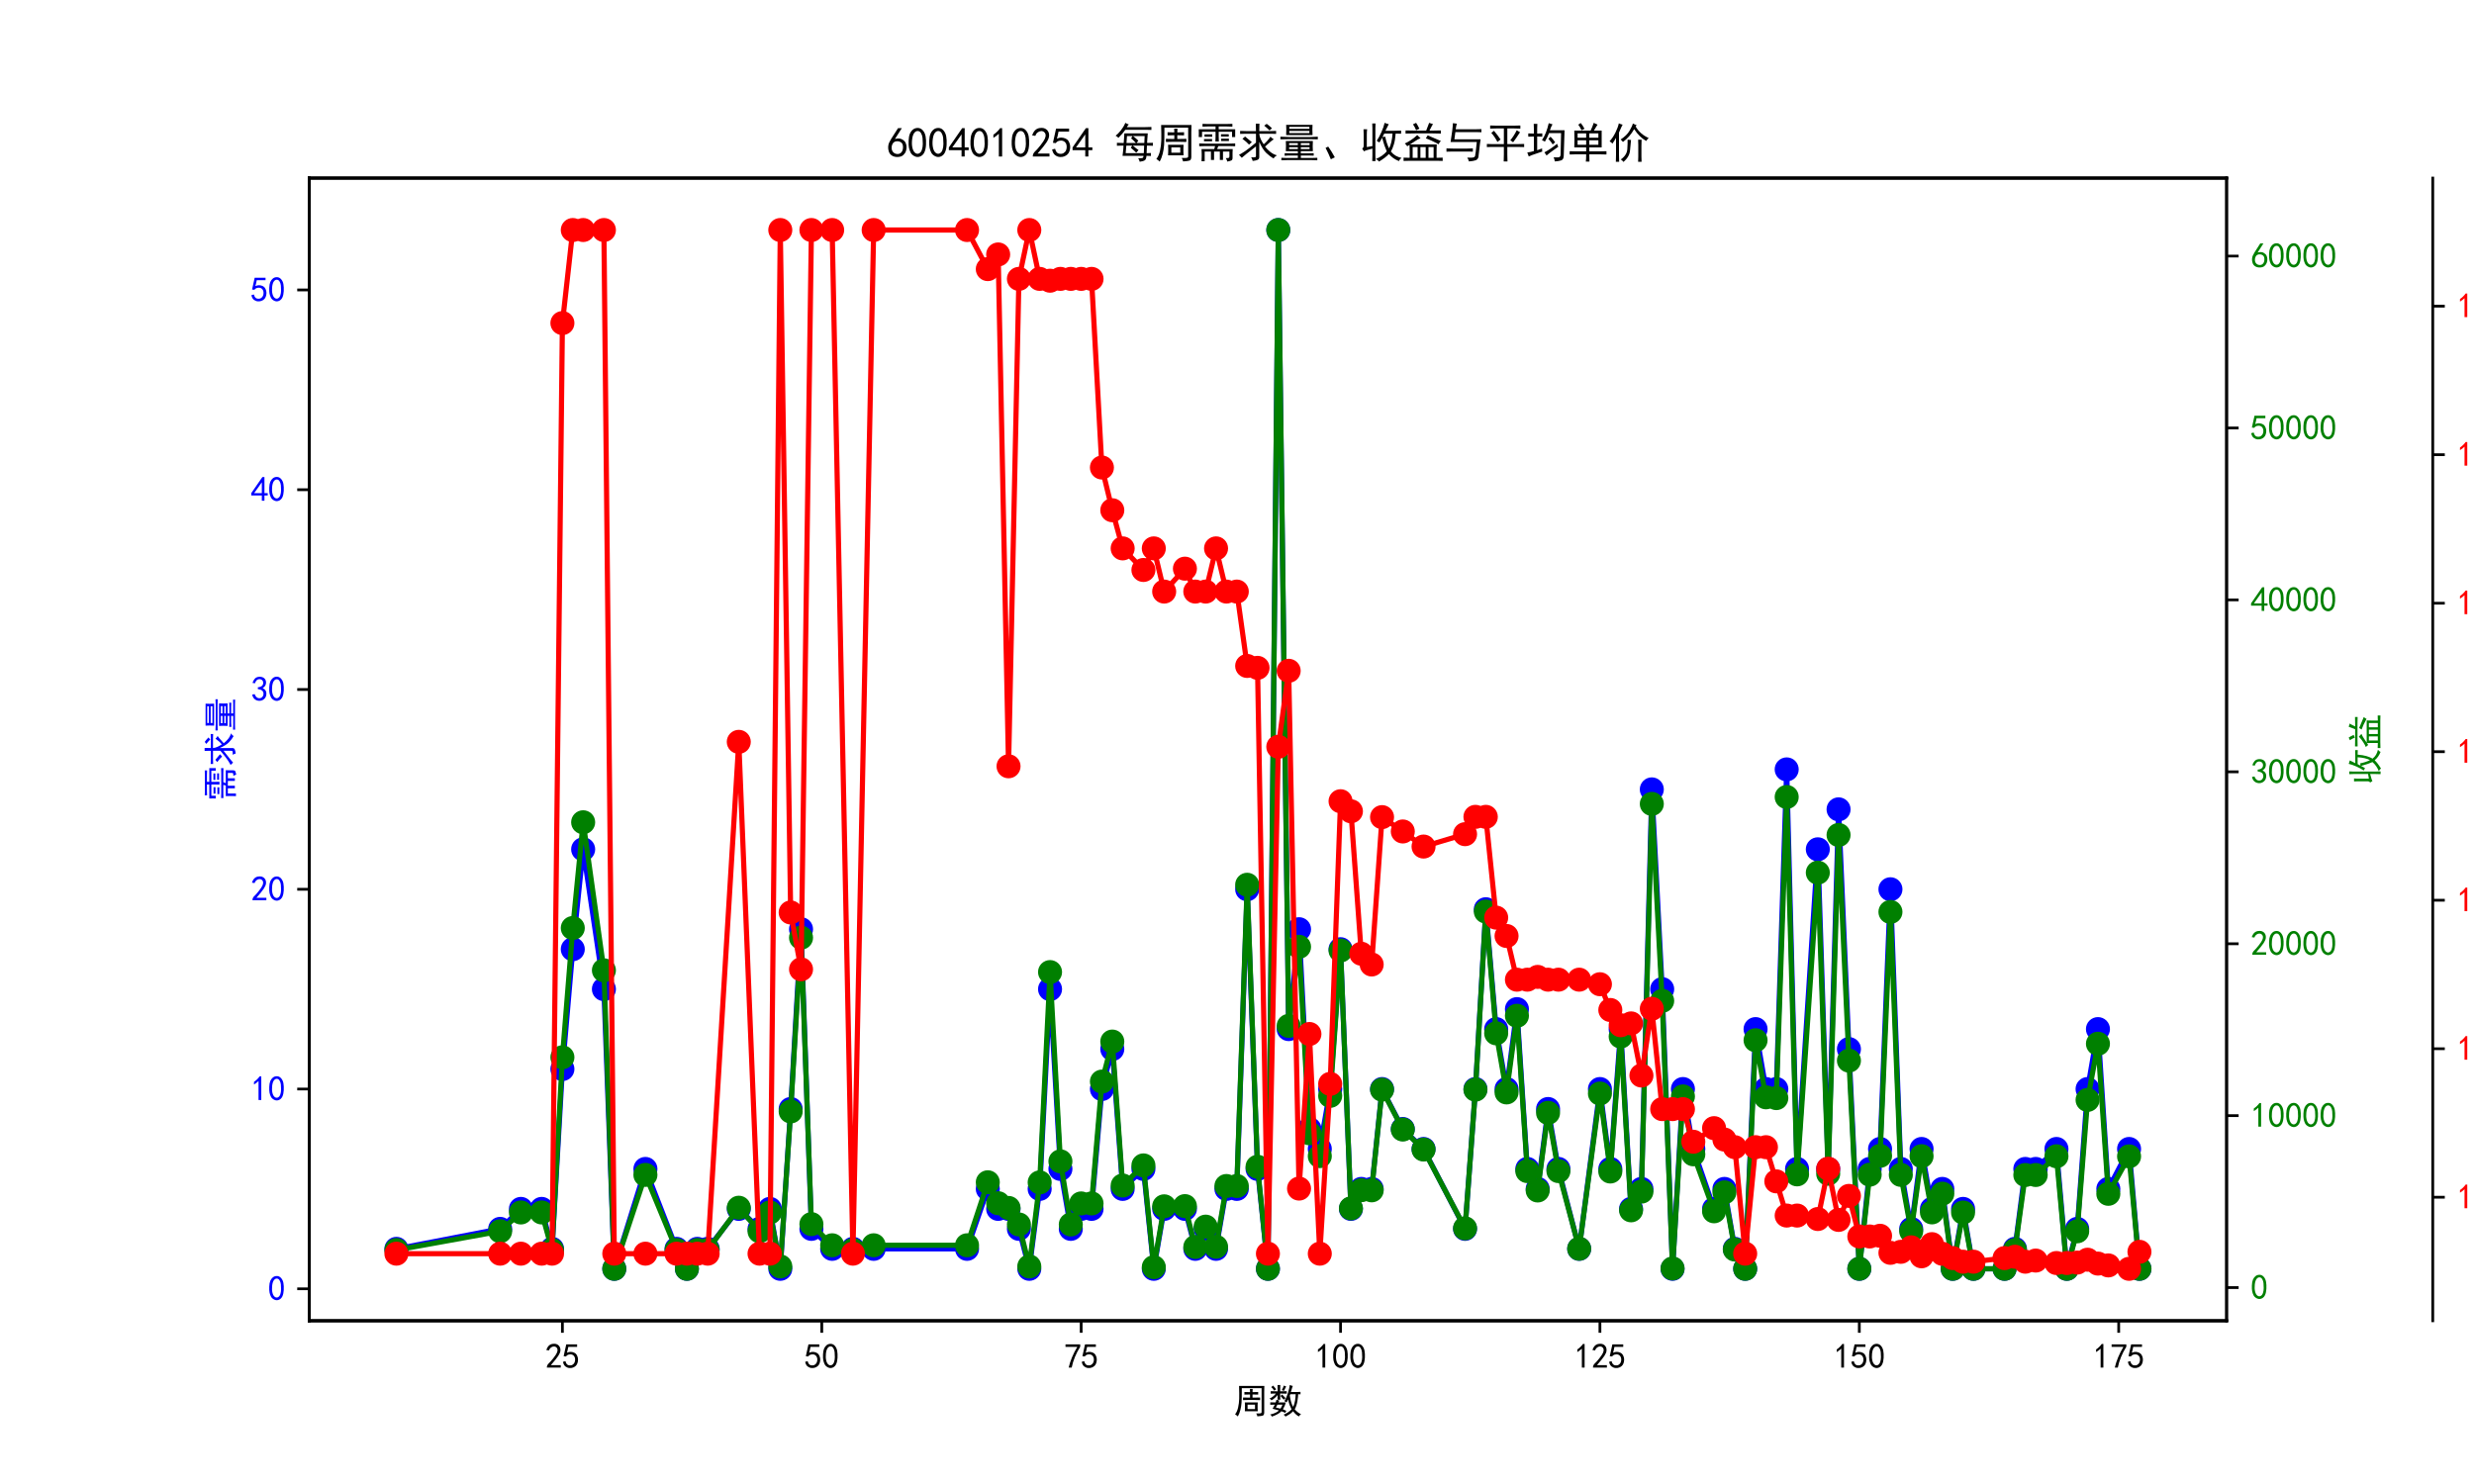 <?xml version="1.0" encoding="utf-8" standalone="no"?>
<!DOCTYPE svg PUBLIC "-//W3C//DTD SVG 1.1//EN"
  "http://www.w3.org/Graphics/SVG/1.1/DTD/svg11.dtd">
<svg xmlns:xlink="http://www.w3.org/1999/xlink" width="720pt" height="432pt" viewBox="0 0 720 432" xmlns="http://www.w3.org/2000/svg" version="1.1">
 <defs>
  <style type="text/css">*{stroke-linejoin: round; stroke-linecap: butt}</style>
 </defs>
 <g id="figure_1">
  <g id="patch_1">
   <path d="M 0 432 
L 720 432 
L 720 0 
L 0 0 
z
" style="fill: #ffffff"/>
  </g>
  <g id="axes_1">
   <g id="patch_2">
    <path d="M 90 384.48 
L 648 384.48 
L 648 51.84 
L 90 51.84 
z
" style="fill: #ffffff"/>
   </g>
   <g id="matplotlib.axis_1">
    <g id="xtick_1">
     <g id="line2d_1">
      <defs>
       <path id="ma8a8468690" d="M 0 0 
L 0 3.5 
" style="stroke: #000000; stroke-width: 0.8"/>
      </defs>
      <g>
       <use xlink:href="#ma8a8468690" x="163.675" y="384.48" style="stroke: #000000; stroke-width: 0.8"/>
      </g>
     </g>
     <g id="text_1">
      <!-- 25 -->
      <g transform="translate(158.675 398.355) scale(0.1 -0.1)">
       <defs>
        <path id="SimHei-32" d="M 300 250 
Q 325 625 650 925 
Q 975 1225 1475 1862 
Q 1975 2500 2125 2850 
Q 2275 3200 2237 3450 
Q 2200 3700 2000 3862 
Q 1800 4025 1537 4000 
Q 1275 3975 1037 3800 
Q 800 3625 675 3275 
L 200 3350 
Q 400 3925 712 4187 
Q 1025 4450 1450 4475 
Q 1700 4500 1900 4462 
Q 2100 4425 2312 4287 
Q 2525 4150 2662 3875 
Q 2800 3600 2762 3212 
Q 2725 2825 2375 2287 
Q 2025 1750 1025 600 
L 2825 600 
L 2825 150 
L 300 150 
L 300 250 
z
" transform="scale(0.016)"/>
        <path id="SimHei-35" d="M 550 1325 
Q 725 650 1150 575 
Q 1575 500 1837 662 
Q 2100 825 2212 1087 
Q 2325 1350 2312 1675 
Q 2300 2000 2137 2225 
Q 1975 2450 1725 2525 
Q 1475 2600 1162 2525 
Q 850 2450 650 2175 
L 225 2225 
Q 275 2375 700 4375 
L 2675 4375 
L 2675 3925 
L 1075 3925 
Q 950 3250 825 2850 
Q 1200 3025 1525 3012 
Q 1850 3000 2150 2862 
Q 2450 2725 2587 2487 
Q 2725 2250 2787 2012 
Q 2850 1775 2837 1500 
Q 2825 1225 2725 937 
Q 2625 650 2425 462 
Q 2225 275 1937 162 
Q 1650 50 1275 75 
Q 900 100 562 350 
Q 225 600 100 1200 
L 550 1325 
z
" transform="scale(0.016)"/>
       </defs>
       <use xlink:href="#SimHei-32"/>
       <use xlink:href="#SimHei-35" x="50"/>
      </g>
     </g>
    </g>
    <g id="xtick_2">
     <g id="line2d_2">
      <g>
       <use xlink:href="#ma8a8468690" x="239.162" y="384.48" style="stroke: #000000; stroke-width: 0.8"/>
      </g>
     </g>
     <g id="text_2">
      <!-- 50 -->
      <g transform="translate(234.162 398.355) scale(0.1 -0.1)">
       <defs>
        <path id="SimHei-30" d="M 225 2537 
Q 250 3200 412 3587 
Q 575 3975 875 4225 
Q 1175 4475 1612 4475 
Q 2050 4475 2375 4112 
Q 2700 3750 2800 3200 
Q 2900 2650 2862 1937 
Q 2825 1225 2612 775 
Q 2400 325 1975 150 
Q 1550 -25 1125 187 
Q 700 400 525 750 
Q 350 1100 275 1487 
Q 200 1875 225 2537 
z
M 750 2687 
Q 675 2000 800 1462 
Q 925 925 1212 700 
Q 1500 475 1800 612 
Q 2100 750 2237 1162 
Q 2375 1575 2375 2062 
Q 2375 2550 2337 2950 
Q 2300 3350 2112 3675 
Q 1925 4000 1612 4012 
Q 1300 4025 1062 3700 
Q 825 3375 750 2687 
z
" transform="scale(0.016)"/>
       </defs>
       <use xlink:href="#SimHei-35"/>
       <use xlink:href="#SimHei-30" x="50"/>
      </g>
     </g>
    </g>
    <g id="xtick_3">
     <g id="line2d_3">
      <g>
       <use xlink:href="#ma8a8468690" x="314.649" y="384.48" style="stroke: #000000; stroke-width: 0.8"/>
      </g>
     </g>
     <g id="text_3">
      <!-- 75 -->
      <g transform="translate(309.649 398.355) scale(0.1 -0.1)">
       <defs>
        <path id="SimHei-37" d="M 850 150 
Q 1300 2050 2425 3925 
L 275 3925 
L 275 4375 
L 2950 4375 
L 2950 3950 
Q 1775 2050 1400 150 
L 850 150 
z
" transform="scale(0.016)"/>
       </defs>
       <use xlink:href="#SimHei-37"/>
       <use xlink:href="#SimHei-35" x="50"/>
      </g>
     </g>
    </g>
    <g id="xtick_4">
     <g id="line2d_4">
      <g>
       <use xlink:href="#ma8a8468690" x="390.136" y="384.48" style="stroke: #000000; stroke-width: 0.8"/>
      </g>
     </g>
     <g id="text_4">
      <!-- 100 -->
      <g transform="translate(382.636 398.355) scale(0.1 -0.1)">
       <defs>
        <path id="SimHei-31" d="M 1400 3600 
Q 1075 3275 575 2975 
L 575 3450 
Q 1200 3875 1600 4450 
L 1900 4450 
L 1900 150 
L 1400 150 
L 1400 3600 
z
" transform="scale(0.016)"/>
       </defs>
       <use xlink:href="#SimHei-31"/>
       <use xlink:href="#SimHei-30" x="50"/>
       <use xlink:href="#SimHei-30" x="100"/>
      </g>
     </g>
    </g>
    <g id="xtick_5">
     <g id="line2d_5">
      <g>
       <use xlink:href="#ma8a8468690" x="465.623" y="384.48" style="stroke: #000000; stroke-width: 0.8"/>
      </g>
     </g>
     <g id="text_5">
      <!-- 125 -->
      <g transform="translate(458.123 398.355) scale(0.1 -0.1)">
       <use xlink:href="#SimHei-31"/>
       <use xlink:href="#SimHei-32" x="50"/>
       <use xlink:href="#SimHei-35" x="100"/>
      </g>
     </g>
    </g>
    <g id="xtick_6">
     <g id="line2d_6">
      <g>
       <use xlink:href="#ma8a8468690" x="541.11" y="384.48" style="stroke: #000000; stroke-width: 0.8"/>
      </g>
     </g>
     <g id="text_6">
      <!-- 150 -->
      <g transform="translate(533.61 398.355) scale(0.1 -0.1)">
       <use xlink:href="#SimHei-31"/>
       <use xlink:href="#SimHei-35" x="50"/>
       <use xlink:href="#SimHei-30" x="100"/>
      </g>
     </g>
    </g>
    <g id="xtick_7">
     <g id="line2d_7">
      <g>
       <use xlink:href="#ma8a8468690" x="616.597" y="384.48" style="stroke: #000000; stroke-width: 0.8"/>
      </g>
     </g>
     <g id="text_7">
      <!-- 175 -->
      <g transform="translate(609.097 398.355) scale(0.1 -0.1)">
       <use xlink:href="#SimHei-31"/>
       <use xlink:href="#SimHei-37" x="50"/>
       <use xlink:href="#SimHei-35" x="100"/>
      </g>
     </g>
    </g>
    <g id="text_8">
     <!-- 周数 -->
     <g transform="translate(359 411.339) scale(0.1 -0.1)">
      <defs>
       <path id="SimHei-5468" d="M 5600 4925 
Q 5575 4400 5575 3800 
L 5575 50 
Q 5550 -375 5325 -462 
Q 5100 -550 4325 -600 
Q 4300 -400 4125 -75 
Q 4800 -100 4962 -37 
Q 5125 25 5100 225 
L 5100 4525 
L 1500 4525 
Q 1500 2575 1450 1887 
Q 1400 1200 1237 550 
Q 1075 -100 775 -625 
Q 625 -450 275 -225 
Q 650 225 825 1000 
Q 1000 1775 1025 2587 
Q 1050 3400 1000 4925 
L 5600 4925 
z
M 2050 325 
Q 2075 625 2075 950 
L 2075 1400 
Q 2075 1625 2050 1925 
L 4400 1925 
Q 4375 1725 4375 1450 
L 4375 875 
Q 4375 600 4400 325 
L 2050 325 
z
M 3000 3800 
Q 3000 4150 2975 4375 
L 3475 4375 
Q 3450 4075 3450 3800 
Q 4100 3800 4475 3825 
L 4475 3350 
Q 4125 3375 3450 3375 
L 3450 2800 
Q 4200 2800 4825 2825 
L 4825 2350 
Q 4175 2375 3725 2375 
L 2750 2375 
Q 2325 2375 1725 2350 
L 1725 2825 
Q 2325 2800 3000 2800 
L 3000 3375 
Q 2500 3375 1975 3350 
L 1975 3825 
Q 2475 3800 3000 3800 
z
M 3900 725 
L 3900 1525 
L 2550 1525 
L 2550 725 
L 3900 725 
z
" transform="scale(0.016)"/>
       <path id="SimHei-6570" d="M 4525 4925 
Q 4475 4800 4400 4587 
Q 4325 4375 4175 3825 
L 5325 3825 
Q 5575 3825 5925 3850 
L 5925 3400 
Q 5650 3425 5500 3425 
Q 5500 3025 5362 2162 
Q 5225 1300 4875 675 
Q 5125 375 5437 137 
Q 5750 -100 6025 -200 
Q 5725 -425 5625 -625 
Q 5325 -450 5075 -225 
Q 4825 0 4575 325 
Q 4300 25 3987 -187 
Q 3675 -400 3200 -650 
Q 3075 -425 2850 -300 
Q 3225 -150 3650 125 
Q 4075 400 4300 675 
Q 4125 1025 3962 1425 
Q 3800 1825 3675 2475 
Q 3600 2275 3425 1950 
Q 3250 2050 3000 2150 
Q 3400 2850 3650 3675 
Q 3900 4500 3975 5100 
Q 4275 4975 4525 4925 
z
M 2100 2250 
Q 2000 2150 1875 1925 
L 3250 1925 
Q 3100 1300 2725 675 
Q 3125 525 3350 400 
Q 3225 225 3125 25 
Q 2900 175 2450 325 
Q 1950 -225 725 -650 
Q 600 -375 400 -275 
Q 1575 0 2000 475 
Q 1300 650 850 775 
Q 1000 1000 1250 1525 
Q 1000 1525 425 1500 
L 425 1950 
Q 900 1925 1400 1925 
Q 1500 2150 1550 2425 
Q 1825 2325 2100 2250 
z
M 1775 3950 
Q 1775 4550 1750 5100 
L 2250 5100 
Q 2225 4575 2225 3950 
Q 3075 3950 3425 3975 
L 3425 3525 
Q 3075 3550 2225 3550 
Q 2225 2825 2250 2425 
L 1750 2425 
Q 1775 2775 1775 3300 
Q 1650 3100 1300 2787 
Q 950 2475 650 2300 
Q 525 2525 275 2625 
Q 500 2700 875 2975 
Q 1250 3250 1450 3550 
Q 950 3550 500 3525 
L 500 3975 
Q 925 3950 1775 3950 
z
M 3975 3175 
Q 4200 1700 4600 1125 
Q 4850 1700 4937 2287 
Q 5025 2875 5050 3425 
L 4075 3425 
L 3975 3175 
z
M 1450 1000 
Q 1750 925 2275 800 
Q 2475 1050 2650 1525 
L 1725 1525 
Q 1600 1275 1450 1000 
z
M 3325 4825 
Q 3200 4625 3125 4450 
Q 3050 4275 2925 4025 
Q 2725 4125 2525 4175 
Q 2725 4500 2900 5000 
Q 3150 4875 3325 4825 
z
M 2575 3375 
Q 2900 3050 3200 2725 
Q 3050 2600 2875 2425 
Q 2525 2850 2300 3100 
Q 2450 3225 2575 3375 
z
M 925 5000 
Q 1275 4650 1500 4300 
L 1125 4075 
Q 950 4425 600 4725 
Q 825 4875 925 5000 
z
" transform="scale(0.016)"/>
      </defs>
      <use xlink:href="#SimHei-5468"/>
      <use xlink:href="#SimHei-6570" x="100"/>
     </g>
    </g>
   </g>
   <g id="matplotlib.axis_2">
    <g id="ytick_1">
     <g id="line2d_8">
      <defs>
       <path id="m48350f7348" d="M 0 0 
L -3.5 0 
" style="stroke: #000000; stroke-width: 0.8"/>
      </defs>
      <g>
       <use xlink:href="#m48350f7348" x="90" y="375.175" style="stroke: #000000; stroke-width: 0.8"/>
      </g>
     </g>
     <g id="text_9">
      <!-- 0 -->
      <g style="fill: #0000ff" transform="translate(78 378.613) scale(0.1 -0.1)">
       <use xlink:href="#SimHei-30"/>
      </g>
     </g>
    </g>
    <g id="ytick_2">
     <g id="line2d_9">
      <g>
       <use xlink:href="#m48350f7348" x="90" y="317.022" style="stroke: #000000; stroke-width: 0.8"/>
      </g>
     </g>
     <g id="text_10">
      <!-- 10 -->
      <g style="fill: #0000ff" transform="translate(73 320.459) scale(0.1 -0.1)">
       <use xlink:href="#SimHei-31"/>
       <use xlink:href="#SimHei-30" x="50"/>
      </g>
     </g>
    </g>
    <g id="ytick_3">
     <g id="line2d_10">
      <g>
       <use xlink:href="#m48350f7348" x="90" y="258.868" style="stroke: #000000; stroke-width: 0.8"/>
      </g>
     </g>
     <g id="text_11">
      <!-- 20 -->
      <g style="fill: #0000ff" transform="translate(73 262.305) scale(0.1 -0.1)">
       <use xlink:href="#SimHei-32"/>
       <use xlink:href="#SimHei-30" x="50"/>
      </g>
     </g>
    </g>
    <g id="ytick_4">
     <g id="line2d_11">
      <g>
       <use xlink:href="#m48350f7348" x="90" y="200.714" style="stroke: #000000; stroke-width: 0.8"/>
      </g>
     </g>
     <g id="text_12">
      <!-- 30 -->
      <g style="fill: #0000ff" transform="translate(73 204.151) scale(0.1 -0.1)">
       <defs>
        <path id="SimHei-33" d="M 250 1225 
L 700 1300 
Q 800 975 1025 762 
Q 1250 550 1587 562 
Q 1925 575 2125 837 
Q 2325 1100 2300 1437 
Q 2275 1775 2037 1962 
Q 1800 2150 1275 2225 
L 1275 2550 
Q 1800 2600 2037 2825 
Q 2275 3050 2250 3412 
Q 2225 3775 1925 3937 
Q 1625 4100 1287 3975 
Q 950 3850 750 3275 
L 300 3350 
Q 450 3800 712 4100 
Q 975 4400 1425 4450 
Q 1875 4500 2212 4337 
Q 2550 4175 2687 3837 
Q 2825 3500 2725 3100 
Q 2625 2700 2150 2400 
Q 2500 2250 2687 1950 
Q 2875 1650 2812 1162 
Q 2750 675 2375 375 
Q 2000 75 1525 87 
Q 1050 100 700 387 
Q 350 675 250 1225 
z
" transform="scale(0.016)"/>
       </defs>
       <use xlink:href="#SimHei-33"/>
       <use xlink:href="#SimHei-30" x="50"/>
      </g>
     </g>
    </g>
    <g id="ytick_5">
     <g id="line2d_12">
      <g>
       <use xlink:href="#m48350f7348" x="90" y="142.56" style="stroke: #000000; stroke-width: 0.8"/>
      </g>
     </g>
     <g id="text_13">
      <!-- 40 -->
      <g style="fill: #0000ff" transform="translate(73 145.998) scale(0.1 -0.1)">
       <defs>
        <path id="SimHei-34" d="M 2000 1100 
L 75 1100 
L 75 1525 
L 2100 4450 
L 2475 4450 
L 2475 1525 
L 3075 1525 
L 3075 1100 
L 2475 1100 
L 2475 150 
L 2000 150 
L 2000 1100 
z
M 2000 1525 
L 2000 3500 
L 600 1525 
L 2000 1525 
z
" transform="scale(0.016)"/>
       </defs>
       <use xlink:href="#SimHei-34"/>
       <use xlink:href="#SimHei-30" x="50"/>
      </g>
     </g>
    </g>
    <g id="ytick_6">
     <g id="line2d_13">
      <g>
       <use xlink:href="#m48350f7348" x="90" y="84.406" style="stroke: #000000; stroke-width: 0.8"/>
      </g>
     </g>
     <g id="text_14">
      <!-- 50 -->
      <g style="fill: #0000ff" transform="translate(73 87.844) scale(0.1 -0.1)">
       <use xlink:href="#SimHei-35"/>
       <use xlink:href="#SimHei-30" x="50"/>
      </g>
     </g>
    </g>
    <g id="text_15">
     <!-- 需求量 -->
     <g style="fill: #0000ff" transform="translate(67.75 233.16) rotate(-90) scale(0.1 -0.1)">
      <defs>
       <path id="SimHei-9700" d="M 5150 2100 
Q 5500 2100 5975 2125 
L 5975 1700 
Q 5500 1725 5150 1725 
L 3425 1725 
Q 3300 1500 3250 1275 
L 5600 1275 
Q 5575 950 5575 700 
L 5575 -50 
Q 5575 -350 5425 -437 
Q 5275 -525 4775 -625 
Q 4750 -400 4550 -100 
Q 4950 -100 5025 -50 
Q 5100 0 5100 200 
L 5100 900 
L 4125 900 
L 4125 -375 
L 3650 -375 
L 3650 900 
L 2775 900 
L 2775 -375 
L 2300 -375 
L 2300 900 
L 1350 900 
L 1350 -575 
L 875 -575 
Q 900 -225 900 175 
L 900 575 
Q 900 900 875 1275 
L 2800 1275 
Q 2875 1500 2925 1725 
L 1350 1725 
Q 925 1725 525 1700 
L 525 2125 
Q 900 2100 1325 2100 
L 5150 2100 
z
M 4700 5075 
Q 5075 5075 5550 5100 
L 5550 4675 
Q 5075 4700 4700 4700 
L 3475 4700 
L 3475 4275 
L 5975 4275 
L 5975 3100 
L 5500 3100 
L 5500 3900 
L 3475 3900 
L 3475 3200 
Q 3475 2775 3500 2425 
L 2975 2425 
Q 3000 2750 3000 3175 
L 3000 3900 
L 950 3900 
L 950 3100 
L 450 3100 
Q 450 3375 462 3650 
Q 475 3925 450 4275 
L 3000 4275 
L 3000 4700 
L 1775 4700 
Q 1400 4700 1025 4675 
L 1025 5100 
Q 1400 5075 1750 5075 
L 4700 5075 
z
M 2475 2450 
L 1250 2450 
L 1250 2800 
L 2475 2800 
L 2475 2450 
z
M 2500 3150 
L 1325 3150 
L 1325 3500 
L 2500 3500 
L 2500 3150 
z
M 5000 3175 
L 3825 3175 
L 3825 3525 
L 5000 3525 
L 5000 3175 
z
M 5025 2500 
L 3850 2500 
L 3850 2850 
L 5025 2850 
L 5025 2500 
z
" transform="scale(0.016)"/>
       <path id="SimHei-6c42" d="M 475 4025 
Q 875 4000 1325 4000 
L 2875 4000 
Q 2875 4725 2850 5125 
L 3400 5125 
Q 3375 4725 3375 4000 
L 5150 4000 
Q 5500 4000 5925 4025 
L 5925 3575 
Q 5475 3600 5150 3600 
L 3375 3600 
Q 3400 3200 3612 2750 
Q 3825 2300 4050 2000 
Q 4600 2450 5075 3150 
Q 5250 2950 5575 2750 
Q 5275 2600 4250 1650 
Q 4575 1225 5037 850 
Q 5500 475 6050 325 
Q 5700 125 5550 -150 
Q 5000 150 4437 687 
Q 3875 1225 3375 2375 
L 3375 150 
Q 3400 -225 3137 -350 
Q 2875 -475 2375 -525 
Q 2325 -275 2150 25 
Q 2575 0 2737 37 
Q 2900 75 2875 300 
L 2875 1675 
Q 1875 900 1437 550 
Q 1000 200 725 -50 
Q 500 200 300 400 
Q 650 575 1200 937 
Q 1750 1300 2875 2250 
L 2875 3600 
L 1325 3600 
Q 875 3600 475 3575 
L 475 4025 
z
M 1225 3175 
Q 1775 2725 2250 2325 
L 1825 1950 
Q 1450 2375 825 2825 
L 1225 3175 
z
M 4500 5100 
Q 4900 4825 5300 4425 
Q 5125 4300 4925 4100 
Q 4650 4400 4125 4825 
Q 4275 4950 4500 5100 
z
" transform="scale(0.016)"/>
       <path id="SimHei-91cf" d="M 5250 2500 
Q 5225 2200 5225 1700 
Q 5225 1225 5250 950 
L 3425 950 
L 3425 625 
L 4575 625 
Q 5000 625 5375 650 
L 5375 275 
Q 5025 300 4575 300 
L 3425 300 
L 3425 -75 
L 5125 -75 
Q 5525 -75 5925 -50 
L 5925 -425 
Q 5525 -400 5125 -400 
L 1275 -400 
Q 900 -400 475 -425 
L 475 -50 
Q 925 -50 1275 -75 
L 2975 -75 
L 2975 300 
L 1725 300 
Q 1350 300 975 250 
L 975 650 
Q 1375 625 1725 625 
L 2975 625 
L 2975 950 
L 1150 950 
Q 1175 1375 1175 1775 
Q 1175 2175 1150 2500 
L 5250 2500 
z
M 5200 4950 
Q 5175 4575 5175 4250 
Q 5175 3925 5200 3400 
L 1200 3400 
Q 1225 3925 1225 4250 
Q 1225 4575 1200 4950 
L 5200 4950 
z
M 4900 3100 
Q 5500 3125 6000 3150 
L 6000 2750 
Q 5500 2775 4925 2775 
L 1650 2775 
Q 975 2775 325 2750 
L 325 3150 
Q 975 3125 1650 3100 
L 4900 3100 
z
M 4725 3700 
L 4725 4025 
L 1675 4025 
L 1675 3700 
L 4725 3700 
z
M 4725 4350 
L 4725 4650 
L 1675 4650 
L 1675 4350 
L 4725 4350 
z
M 4750 1875 
L 4750 2175 
L 3425 2175 
L 3425 1875 
L 4750 1875 
z
M 2975 1875 
L 2975 2175 
L 1650 2175 
L 1650 1875 
L 2975 1875 
z
M 2975 1275 
L 2975 1550 
L 1650 1550 
L 1650 1275 
L 2975 1275 
z
M 4750 1275 
L 4750 1550 
L 3425 1550 
L 3425 1275 
L 4750 1275 
z
" transform="scale(0.016)"/>
      </defs>
      <use xlink:href="#SimHei-9700"/>
      <use xlink:href="#SimHei-6c42" x="100"/>
      <use xlink:href="#SimHei-91cf" x="200"/>
     </g>
    </g>
   </g>
   <g id="line2d_14">
    <path d="M 115.364 363.545 
L 145.558 357.729 
L 151.597 351.914 
L 157.636 351.914 
L 160.656 363.545 
L 163.675 311.206 
L 166.695 276.314 
L 169.714 247.237 
L 175.753 287.945 
L 178.773 369.36 
L 187.831 340.283 
L 196.89 363.545 
L 199.909 369.36 
L 202.929 363.545 
L 205.948 363.545 
L 215.006 351.914 
L 221.045 357.729 
L 224.065 351.914 
L 227.084 369.36 
L 230.104 322.837 
L 233.123 270.498 
L 236.143 357.729 
L 242.182 363.545 
L 248.221 363.545 
L 254.26 363.545 
L 281.435 363.545 
L 287.474 346.098 
L 290.494 351.914 
L 293.513 351.914 
L 296.532 357.729 
L 299.552 369.36 
L 302.571 346.098 
L 305.591 287.945 
L 308.61 340.283 
L 311.63 357.729 
L 314.649 351.914 
L 317.669 351.914 
L 320.688 317.022 
L 323.708 305.391 
L 326.727 346.098 
L 332.766 340.283 
L 335.786 369.36 
L 338.805 351.914 
L 344.844 351.914 
L 347.864 363.545 
L 350.883 357.729 
L 353.903 363.545 
L 356.922 346.098 
L 359.942 346.098 
L 362.961 258.868 
L 365.981 340.283 
L 369 369.36 
L 372.019 66.96 
L 375.039 299.575 
L 378.058 270.498 
L 381.078 328.652 
L 384.097 334.468 
L 387.117 317.022 
L 390.136 276.314 
L 393.156 351.914 
L 396.175 346.098 
L 399.195 346.098 
L 402.214 317.022 
L 408.253 328.652 
L 414.292 334.468 
L 426.37 357.729 
L 429.39 317.022 
L 432.409 264.683 
L 435.429 299.575 
L 438.448 317.022 
L 441.468 293.76 
L 444.487 340.283 
L 447.506 346.098 
L 450.526 322.837 
L 453.545 340.283 
L 459.584 363.545 
L 465.623 317.022 
L 468.643 340.283 
L 471.662 299.575 
L 474.682 351.914 
L 477.701 346.098 
L 480.721 229.791 
L 483.74 287.945 
L 486.76 369.36 
L 489.779 317.022 
L 492.799 334.468 
L 498.838 351.914 
L 501.857 346.098 
L 504.877 363.545 
L 507.896 369.36 
L 510.916 299.575 
L 513.935 317.022 
L 516.955 317.022 
L 519.974 223.975 
L 522.994 340.283 
L 529.032 247.237 
L 532.052 340.283 
L 535.071 235.606 
L 538.091 305.391 
L 541.11 369.36 
L 544.13 340.283 
L 547.149 334.468 
L 550.169 258.868 
L 553.188 340.283 
L 556.208 357.729 
L 559.227 334.468 
L 562.247 351.914 
L 565.266 346.098 
L 568.286 369.36 
L 571.305 351.914 
L 574.325 369.36 
L 583.383 369.36 
L 586.403 363.545 
L 589.422 340.283 
L 592.442 340.283 
L 598.481 334.468 
L 601.5 369.36 
L 604.519 357.729 
L 607.539 317.022 
L 610.558 299.575 
L 613.578 346.098 
L 619.617 334.468 
L 622.636 369.36 
" clip-path="url(#p6342633fea)" style="fill: none; stroke: #0000ff; stroke-width: 1.5; stroke-linecap: square"/>
    <defs>
     <path id="m57194b616e" d="M 0 3 
C 0.796 3 1.559 2.684 2.121 2.121 
C 2.684 1.559 3 0.796 3 0 
C 3 -0.796 2.684 -1.559 2.121 -2.121 
C 1.559 -2.684 0.796 -3 0 -3 
C -0.796 -3 -1.559 -2.684 -2.121 -2.121 
C -2.684 -1.559 -3 -0.796 -3 0 
C -3 0.796 -2.684 1.559 -2.121 2.121 
C -1.559 2.684 -0.796 3 0 3 
z
" style="stroke: #0000ff"/>
    </defs>
    <g clip-path="url(#p6342633fea)">
     <use xlink:href="#m57194b616e" x="115.364" y="363.545" style="fill: #0000ff; stroke: #0000ff"/>
     <use xlink:href="#m57194b616e" x="145.558" y="357.729" style="fill: #0000ff; stroke: #0000ff"/>
     <use xlink:href="#m57194b616e" x="151.597" y="351.914" style="fill: #0000ff; stroke: #0000ff"/>
     <use xlink:href="#m57194b616e" x="157.636" y="351.914" style="fill: #0000ff; stroke: #0000ff"/>
     <use xlink:href="#m57194b616e" x="160.656" y="363.545" style="fill: #0000ff; stroke: #0000ff"/>
     <use xlink:href="#m57194b616e" x="163.675" y="311.206" style="fill: #0000ff; stroke: #0000ff"/>
     <use xlink:href="#m57194b616e" x="166.695" y="276.314" style="fill: #0000ff; stroke: #0000ff"/>
     <use xlink:href="#m57194b616e" x="169.714" y="247.237" style="fill: #0000ff; stroke: #0000ff"/>
     <use xlink:href="#m57194b616e" x="175.753" y="287.945" style="fill: #0000ff; stroke: #0000ff"/>
     <use xlink:href="#m57194b616e" x="178.773" y="369.36" style="fill: #0000ff; stroke: #0000ff"/>
     <use xlink:href="#m57194b616e" x="187.831" y="340.283" style="fill: #0000ff; stroke: #0000ff"/>
     <use xlink:href="#m57194b616e" x="196.89" y="363.545" style="fill: #0000ff; stroke: #0000ff"/>
     <use xlink:href="#m57194b616e" x="199.909" y="369.36" style="fill: #0000ff; stroke: #0000ff"/>
     <use xlink:href="#m57194b616e" x="202.929" y="363.545" style="fill: #0000ff; stroke: #0000ff"/>
     <use xlink:href="#m57194b616e" x="205.948" y="363.545" style="fill: #0000ff; stroke: #0000ff"/>
     <use xlink:href="#m57194b616e" x="215.006" y="351.914" style="fill: #0000ff; stroke: #0000ff"/>
     <use xlink:href="#m57194b616e" x="221.045" y="357.729" style="fill: #0000ff; stroke: #0000ff"/>
     <use xlink:href="#m57194b616e" x="224.065" y="351.914" style="fill: #0000ff; stroke: #0000ff"/>
     <use xlink:href="#m57194b616e" x="227.084" y="369.36" style="fill: #0000ff; stroke: #0000ff"/>
     <use xlink:href="#m57194b616e" x="230.104" y="322.837" style="fill: #0000ff; stroke: #0000ff"/>
     <use xlink:href="#m57194b616e" x="233.123" y="270.498" style="fill: #0000ff; stroke: #0000ff"/>
     <use xlink:href="#m57194b616e" x="236.143" y="357.729" style="fill: #0000ff; stroke: #0000ff"/>
     <use xlink:href="#m57194b616e" x="242.182" y="363.545" style="fill: #0000ff; stroke: #0000ff"/>
     <use xlink:href="#m57194b616e" x="248.221" y="363.545" style="fill: #0000ff; stroke: #0000ff"/>
     <use xlink:href="#m57194b616e" x="254.26" y="363.545" style="fill: #0000ff; stroke: #0000ff"/>
     <use xlink:href="#m57194b616e" x="281.435" y="363.545" style="fill: #0000ff; stroke: #0000ff"/>
     <use xlink:href="#m57194b616e" x="287.474" y="346.098" style="fill: #0000ff; stroke: #0000ff"/>
     <use xlink:href="#m57194b616e" x="290.494" y="351.914" style="fill: #0000ff; stroke: #0000ff"/>
     <use xlink:href="#m57194b616e" x="293.513" y="351.914" style="fill: #0000ff; stroke: #0000ff"/>
     <use xlink:href="#m57194b616e" x="296.532" y="357.729" style="fill: #0000ff; stroke: #0000ff"/>
     <use xlink:href="#m57194b616e" x="299.552" y="369.36" style="fill: #0000ff; stroke: #0000ff"/>
     <use xlink:href="#m57194b616e" x="302.571" y="346.098" style="fill: #0000ff; stroke: #0000ff"/>
     <use xlink:href="#m57194b616e" x="305.591" y="287.945" style="fill: #0000ff; stroke: #0000ff"/>
     <use xlink:href="#m57194b616e" x="308.61" y="340.283" style="fill: #0000ff; stroke: #0000ff"/>
     <use xlink:href="#m57194b616e" x="311.63" y="357.729" style="fill: #0000ff; stroke: #0000ff"/>
     <use xlink:href="#m57194b616e" x="314.649" y="351.914" style="fill: #0000ff; stroke: #0000ff"/>
     <use xlink:href="#m57194b616e" x="317.669" y="351.914" style="fill: #0000ff; stroke: #0000ff"/>
     <use xlink:href="#m57194b616e" x="320.688" y="317.022" style="fill: #0000ff; stroke: #0000ff"/>
     <use xlink:href="#m57194b616e" x="323.708" y="305.391" style="fill: #0000ff; stroke: #0000ff"/>
     <use xlink:href="#m57194b616e" x="326.727" y="346.098" style="fill: #0000ff; stroke: #0000ff"/>
     <use xlink:href="#m57194b616e" x="332.766" y="340.283" style="fill: #0000ff; stroke: #0000ff"/>
     <use xlink:href="#m57194b616e" x="335.786" y="369.36" style="fill: #0000ff; stroke: #0000ff"/>
     <use xlink:href="#m57194b616e" x="338.805" y="351.914" style="fill: #0000ff; stroke: #0000ff"/>
     <use xlink:href="#m57194b616e" x="344.844" y="351.914" style="fill: #0000ff; stroke: #0000ff"/>
     <use xlink:href="#m57194b616e" x="347.864" y="363.545" style="fill: #0000ff; stroke: #0000ff"/>
     <use xlink:href="#m57194b616e" x="350.883" y="357.729" style="fill: #0000ff; stroke: #0000ff"/>
     <use xlink:href="#m57194b616e" x="353.903" y="363.545" style="fill: #0000ff; stroke: #0000ff"/>
     <use xlink:href="#m57194b616e" x="356.922" y="346.098" style="fill: #0000ff; stroke: #0000ff"/>
     <use xlink:href="#m57194b616e" x="359.942" y="346.098" style="fill: #0000ff; stroke: #0000ff"/>
     <use xlink:href="#m57194b616e" x="362.961" y="258.868" style="fill: #0000ff; stroke: #0000ff"/>
     <use xlink:href="#m57194b616e" x="365.981" y="340.283" style="fill: #0000ff; stroke: #0000ff"/>
     <use xlink:href="#m57194b616e" x="369" y="369.36" style="fill: #0000ff; stroke: #0000ff"/>
     <use xlink:href="#m57194b616e" x="372.019" y="66.96" style="fill: #0000ff; stroke: #0000ff"/>
     <use xlink:href="#m57194b616e" x="375.039" y="299.575" style="fill: #0000ff; stroke: #0000ff"/>
     <use xlink:href="#m57194b616e" x="378.058" y="270.498" style="fill: #0000ff; stroke: #0000ff"/>
     <use xlink:href="#m57194b616e" x="381.078" y="328.652" style="fill: #0000ff; stroke: #0000ff"/>
     <use xlink:href="#m57194b616e" x="384.097" y="334.468" style="fill: #0000ff; stroke: #0000ff"/>
     <use xlink:href="#m57194b616e" x="387.117" y="317.022" style="fill: #0000ff; stroke: #0000ff"/>
     <use xlink:href="#m57194b616e" x="390.136" y="276.314" style="fill: #0000ff; stroke: #0000ff"/>
     <use xlink:href="#m57194b616e" x="393.156" y="351.914" style="fill: #0000ff; stroke: #0000ff"/>
     <use xlink:href="#m57194b616e" x="396.175" y="346.098" style="fill: #0000ff; stroke: #0000ff"/>
     <use xlink:href="#m57194b616e" x="399.195" y="346.098" style="fill: #0000ff; stroke: #0000ff"/>
     <use xlink:href="#m57194b616e" x="402.214" y="317.022" style="fill: #0000ff; stroke: #0000ff"/>
     <use xlink:href="#m57194b616e" x="408.253" y="328.652" style="fill: #0000ff; stroke: #0000ff"/>
     <use xlink:href="#m57194b616e" x="414.292" y="334.468" style="fill: #0000ff; stroke: #0000ff"/>
     <use xlink:href="#m57194b616e" x="426.37" y="357.729" style="fill: #0000ff; stroke: #0000ff"/>
     <use xlink:href="#m57194b616e" x="429.39" y="317.022" style="fill: #0000ff; stroke: #0000ff"/>
     <use xlink:href="#m57194b616e" x="432.409" y="264.683" style="fill: #0000ff; stroke: #0000ff"/>
     <use xlink:href="#m57194b616e" x="435.429" y="299.575" style="fill: #0000ff; stroke: #0000ff"/>
     <use xlink:href="#m57194b616e" x="438.448" y="317.022" style="fill: #0000ff; stroke: #0000ff"/>
     <use xlink:href="#m57194b616e" x="441.468" y="293.76" style="fill: #0000ff; stroke: #0000ff"/>
     <use xlink:href="#m57194b616e" x="444.487" y="340.283" style="fill: #0000ff; stroke: #0000ff"/>
     <use xlink:href="#m57194b616e" x="447.506" y="346.098" style="fill: #0000ff; stroke: #0000ff"/>
     <use xlink:href="#m57194b616e" x="450.526" y="322.837" style="fill: #0000ff; stroke: #0000ff"/>
     <use xlink:href="#m57194b616e" x="453.545" y="340.283" style="fill: #0000ff; stroke: #0000ff"/>
     <use xlink:href="#m57194b616e" x="459.584" y="363.545" style="fill: #0000ff; stroke: #0000ff"/>
     <use xlink:href="#m57194b616e" x="465.623" y="317.022" style="fill: #0000ff; stroke: #0000ff"/>
     <use xlink:href="#m57194b616e" x="468.643" y="340.283" style="fill: #0000ff; stroke: #0000ff"/>
     <use xlink:href="#m57194b616e" x="471.662" y="299.575" style="fill: #0000ff; stroke: #0000ff"/>
     <use xlink:href="#m57194b616e" x="474.682" y="351.914" style="fill: #0000ff; stroke: #0000ff"/>
     <use xlink:href="#m57194b616e" x="477.701" y="346.098" style="fill: #0000ff; stroke: #0000ff"/>
     <use xlink:href="#m57194b616e" x="480.721" y="229.791" style="fill: #0000ff; stroke: #0000ff"/>
     <use xlink:href="#m57194b616e" x="483.74" y="287.945" style="fill: #0000ff; stroke: #0000ff"/>
     <use xlink:href="#m57194b616e" x="486.76" y="369.36" style="fill: #0000ff; stroke: #0000ff"/>
     <use xlink:href="#m57194b616e" x="489.779" y="317.022" style="fill: #0000ff; stroke: #0000ff"/>
     <use xlink:href="#m57194b616e" x="492.799" y="334.468" style="fill: #0000ff; stroke: #0000ff"/>
     <use xlink:href="#m57194b616e" x="498.838" y="351.914" style="fill: #0000ff; stroke: #0000ff"/>
     <use xlink:href="#m57194b616e" x="501.857" y="346.098" style="fill: #0000ff; stroke: #0000ff"/>
     <use xlink:href="#m57194b616e" x="504.877" y="363.545" style="fill: #0000ff; stroke: #0000ff"/>
     <use xlink:href="#m57194b616e" x="507.896" y="369.36" style="fill: #0000ff; stroke: #0000ff"/>
     <use xlink:href="#m57194b616e" x="510.916" y="299.575" style="fill: #0000ff; stroke: #0000ff"/>
     <use xlink:href="#m57194b616e" x="513.935" y="317.022" style="fill: #0000ff; stroke: #0000ff"/>
     <use xlink:href="#m57194b616e" x="516.955" y="317.022" style="fill: #0000ff; stroke: #0000ff"/>
     <use xlink:href="#m57194b616e" x="519.974" y="223.975" style="fill: #0000ff; stroke: #0000ff"/>
     <use xlink:href="#m57194b616e" x="522.994" y="340.283" style="fill: #0000ff; stroke: #0000ff"/>
     <use xlink:href="#m57194b616e" x="529.032" y="247.237" style="fill: #0000ff; stroke: #0000ff"/>
     <use xlink:href="#m57194b616e" x="532.052" y="340.283" style="fill: #0000ff; stroke: #0000ff"/>
     <use xlink:href="#m57194b616e" x="535.071" y="235.606" style="fill: #0000ff; stroke: #0000ff"/>
     <use xlink:href="#m57194b616e" x="538.091" y="305.391" style="fill: #0000ff; stroke: #0000ff"/>
     <use xlink:href="#m57194b616e" x="541.11" y="369.36" style="fill: #0000ff; stroke: #0000ff"/>
     <use xlink:href="#m57194b616e" x="544.13" y="340.283" style="fill: #0000ff; stroke: #0000ff"/>
     <use xlink:href="#m57194b616e" x="547.149" y="334.468" style="fill: #0000ff; stroke: #0000ff"/>
     <use xlink:href="#m57194b616e" x="550.169" y="258.868" style="fill: #0000ff; stroke: #0000ff"/>
     <use xlink:href="#m57194b616e" x="553.188" y="340.283" style="fill: #0000ff; stroke: #0000ff"/>
     <use xlink:href="#m57194b616e" x="556.208" y="357.729" style="fill: #0000ff; stroke: #0000ff"/>
     <use xlink:href="#m57194b616e" x="559.227" y="334.468" style="fill: #0000ff; stroke: #0000ff"/>
     <use xlink:href="#m57194b616e" x="562.247" y="351.914" style="fill: #0000ff; stroke: #0000ff"/>
     <use xlink:href="#m57194b616e" x="565.266" y="346.098" style="fill: #0000ff; stroke: #0000ff"/>
     <use xlink:href="#m57194b616e" x="568.286" y="369.36" style="fill: #0000ff; stroke: #0000ff"/>
     <use xlink:href="#m57194b616e" x="571.305" y="351.914" style="fill: #0000ff; stroke: #0000ff"/>
     <use xlink:href="#m57194b616e" x="574.325" y="369.36" style="fill: #0000ff; stroke: #0000ff"/>
     <use xlink:href="#m57194b616e" x="583.383" y="369.36" style="fill: #0000ff; stroke: #0000ff"/>
     <use xlink:href="#m57194b616e" x="586.403" y="363.545" style="fill: #0000ff; stroke: #0000ff"/>
     <use xlink:href="#m57194b616e" x="589.422" y="340.283" style="fill: #0000ff; stroke: #0000ff"/>
     <use xlink:href="#m57194b616e" x="592.442" y="340.283" style="fill: #0000ff; stroke: #0000ff"/>
     <use xlink:href="#m57194b616e" x="598.481" y="334.468" style="fill: #0000ff; stroke: #0000ff"/>
     <use xlink:href="#m57194b616e" x="601.5" y="369.36" style="fill: #0000ff; stroke: #0000ff"/>
     <use xlink:href="#m57194b616e" x="604.519" y="357.729" style="fill: #0000ff; stroke: #0000ff"/>
     <use xlink:href="#m57194b616e" x="607.539" y="317.022" style="fill: #0000ff; stroke: #0000ff"/>
     <use xlink:href="#m57194b616e" x="610.558" y="299.575" style="fill: #0000ff; stroke: #0000ff"/>
     <use xlink:href="#m57194b616e" x="613.578" y="346.098" style="fill: #0000ff; stroke: #0000ff"/>
     <use xlink:href="#m57194b616e" x="619.617" y="334.468" style="fill: #0000ff; stroke: #0000ff"/>
     <use xlink:href="#m57194b616e" x="622.636" y="369.36" style="fill: #0000ff; stroke: #0000ff"/>
    </g>
   </g>
   <g id="patch_3">
    <path d="M 90 384.48 
L 90 51.84 
" style="fill: none; stroke: #000000; stroke-width: 0.8; stroke-linejoin: miter; stroke-linecap: square"/>
   </g>
   <g id="patch_4">
    <path d="M 648 384.48 
L 648 51.84 
" style="fill: none; stroke: #000000; stroke-width: 0.8; stroke-linejoin: miter; stroke-linecap: square"/>
   </g>
   <g id="patch_5">
    <path d="M 90 384.48 
L 648 384.48 
" style="fill: none; stroke: #000000; stroke-width: 0.8; stroke-linejoin: miter; stroke-linecap: square"/>
   </g>
   <g id="patch_6">
    <path d="M 90 51.84 
L 648 51.84 
" style="fill: none; stroke: #000000; stroke-width: 0.8; stroke-linejoin: miter; stroke-linecap: square"/>
   </g>
  </g>
  <g id="axes_2">
   <g id="matplotlib.axis_3">
    <g id="ytick_7">
     <g id="line2d_15">
      <defs>
       <path id="md4f4119ec0" d="M 0 0 
L 3.5 0 
" style="stroke: #000000; stroke-width: 0.8"/>
      </defs>
      <g>
       <use xlink:href="#md4f4119ec0" x="648" y="374.821" style="stroke: #000000; stroke-width: 0.8"/>
      </g>
     </g>
     <g id="text_16">
      <!-- 0 -->
      <g style="fill: #008000" transform="translate(655 378.258) scale(0.1 -0.1)">
       <use xlink:href="#SimHei-30"/>
      </g>
     </g>
    </g>
    <g id="ytick_8">
     <g id="line2d_16">
      <g>
       <use xlink:href="#md4f4119ec0" x="648" y="324.774" style="stroke: #000000; stroke-width: 0.8"/>
      </g>
     </g>
     <g id="text_17">
      <!-- 10000 -->
      <g style="fill: #008000" transform="translate(655 328.212) scale(0.1 -0.1)">
       <use xlink:href="#SimHei-31"/>
       <use xlink:href="#SimHei-30" x="50"/>
       <use xlink:href="#SimHei-30" x="100"/>
       <use xlink:href="#SimHei-30" x="150"/>
       <use xlink:href="#SimHei-30" x="200"/>
      </g>
     </g>
    </g>
    <g id="ytick_9">
     <g id="line2d_17">
      <g>
       <use xlink:href="#md4f4119ec0" x="648" y="274.728" style="stroke: #000000; stroke-width: 0.8"/>
      </g>
     </g>
     <g id="text_18">
      <!-- 20000 -->
      <g style="fill: #008000" transform="translate(655 278.166) scale(0.1 -0.1)">
       <use xlink:href="#SimHei-32"/>
       <use xlink:href="#SimHei-30" x="50"/>
       <use xlink:href="#SimHei-30" x="100"/>
       <use xlink:href="#SimHei-30" x="150"/>
       <use xlink:href="#SimHei-30" x="200"/>
      </g>
     </g>
    </g>
    <g id="ytick_10">
     <g id="line2d_18">
      <g>
       <use xlink:href="#md4f4119ec0" x="648" y="224.682" style="stroke: #000000; stroke-width: 0.8"/>
      </g>
     </g>
     <g id="text_19">
      <!-- 30000 -->
      <g style="fill: #008000" transform="translate(655 228.119) scale(0.1 -0.1)">
       <use xlink:href="#SimHei-33"/>
       <use xlink:href="#SimHei-30" x="50"/>
       <use xlink:href="#SimHei-30" x="100"/>
       <use xlink:href="#SimHei-30" x="150"/>
       <use xlink:href="#SimHei-30" x="200"/>
      </g>
     </g>
    </g>
    <g id="ytick_11">
     <g id="line2d_19">
      <g>
       <use xlink:href="#md4f4119ec0" x="648" y="174.635" style="stroke: #000000; stroke-width: 0.8"/>
      </g>
     </g>
     <g id="text_20">
      <!-- 40000 -->
      <g style="fill: #008000" transform="translate(655 178.073) scale(0.1 -0.1)">
       <use xlink:href="#SimHei-34"/>
       <use xlink:href="#SimHei-30" x="50"/>
       <use xlink:href="#SimHei-30" x="100"/>
       <use xlink:href="#SimHei-30" x="150"/>
       <use xlink:href="#SimHei-30" x="200"/>
      </g>
     </g>
    </g>
    <g id="ytick_12">
     <g id="line2d_20">
      <g>
       <use xlink:href="#md4f4119ec0" x="648" y="124.589" style="stroke: #000000; stroke-width: 0.8"/>
      </g>
     </g>
     <g id="text_21">
      <!-- 50000 -->
      <g style="fill: #008000" transform="translate(655 128.026) scale(0.1 -0.1)">
       <use xlink:href="#SimHei-35"/>
       <use xlink:href="#SimHei-30" x="50"/>
       <use xlink:href="#SimHei-30" x="100"/>
       <use xlink:href="#SimHei-30" x="150"/>
       <use xlink:href="#SimHei-30" x="200"/>
      </g>
     </g>
    </g>
    <g id="ytick_13">
     <g id="line2d_21">
      <g>
       <use xlink:href="#md4f4119ec0" x="648" y="74.542" style="stroke: #000000; stroke-width: 0.8"/>
      </g>
     </g>
     <g id="text_22">
      <!-- 60000 -->
      <g style="fill: #008000" transform="translate(655 77.98) scale(0.1 -0.1)">
       <defs>
        <path id="SimHei-36" d="M 250 1612 
Q 275 1975 387 2225 
Q 500 2475 725 2850 
L 1750 4450 
L 2325 4450 
L 1275 2800 
Q 1950 2975 2350 2750 
Q 2750 2525 2887 2237 
Q 3025 1950 3037 1612 
Q 3050 1275 2937 950 
Q 2825 625 2537 362 
Q 2250 100 1737 75 
Q 1225 50 862 262 
Q 500 475 362 862 
Q 225 1250 250 1612 
z
M 1025 787 
Q 1250 550 1625 525 
Q 2000 500 2250 775 
Q 2500 1050 2500 1575 
Q 2500 2100 2187 2300 
Q 1875 2500 1487 2450 
Q 1100 2400 925 2075 
Q 750 1750 775 1387 
Q 800 1025 1025 787 
z
" transform="scale(0.016)"/>
       </defs>
       <use xlink:href="#SimHei-36"/>
       <use xlink:href="#SimHei-30" x="50"/>
       <use xlink:href="#SimHei-30" x="100"/>
       <use xlink:href="#SimHei-30" x="150"/>
       <use xlink:href="#SimHei-30" x="200"/>
      </g>
     </g>
    </g>
    <g id="text_23">
     <!-- 收益 -->
     <g style="fill: #008000" transform="translate(691.93 228.16) rotate(-90) scale(0.1 -0.1)">
      <defs>
       <path id="SimHei-6536" d="M 4250 5050 
Q 4125 4850 3750 4050 
L 5150 4050 
Q 5675 4050 6125 4075 
L 6125 3600 
Q 5675 3625 5300 3625 
Q 5225 2625 5025 1975 
Q 4825 1325 4575 900 
Q 4900 500 5287 275 
Q 5675 50 6200 -75 
Q 5900 -275 5800 -550 
Q 5300 -350 4950 -100 
Q 4600 150 4275 525 
Q 3800 0 2775 -625 
Q 2650 -425 2300 -225 
Q 3275 150 3950 925 
Q 3775 1325 3612 1787 
Q 3450 2250 3250 3000 
Q 2975 2450 2825 2275 
Q 2650 2400 2425 2525 
Q 2775 3025 3137 3837 
Q 3500 4650 3625 5250 
Q 3925 5125 4250 5050 
z
M 975 4275 
Q 925 3950 925 3450 
L 925 1575 
L 1775 1725 
L 1775 4425 
Q 1775 4775 1750 5150 
L 2250 5150 
Q 2225 4850 2225 4450 
L 2225 300 
Q 2225 -50 2250 -550 
L 1750 -550 
Q 1775 -25 1775 350 
L 1775 1350 
Q 625 1050 500 925 
Q 375 1125 225 1350 
Q 450 1475 450 1800 
L 450 3575 
Q 450 3925 425 4275 
L 975 4275 
z
M 3725 3150 
Q 3800 2700 3962 2212 
Q 4125 1725 4300 1375 
Q 4725 2150 4825 3625 
L 3575 3625 
Q 3400 3275 3300 3100 
L 3725 3150 
z
" transform="scale(0.016)"/>
       <path id="SimHei-76ca" d="M 2825 2925 
Q 2425 2775 2012 2487 
Q 1600 2200 1225 1975 
L 5275 1975 
Q 5250 1575 5250 1000 
L 5250 -50 
Q 5800 -50 6175 -25 
L 6175 -525 
Q 5725 -500 5250 -500 
L 1325 -500 
Q 700 -500 250 -525 
L 250 -25 
Q 600 -50 1175 -50 
L 1175 1050 
Q 1175 1575 1150 1925 
Q 1000 1800 800 1700 
Q 650 1950 425 2125 
Q 800 2275 1312 2600 
Q 1825 2925 2325 3400 
Q 2550 3150 2825 2925 
z
M 4725 5050 
Q 4575 4900 4462 4637 
Q 4350 4375 4175 4075 
L 4625 4075 
Q 5350 4075 5900 4100 
L 5900 3625 
Q 5350 3650 4625 3650 
L 1975 3650 
Q 1350 3650 550 3625 
L 550 4100 
Q 1175 4075 1975 4075 
L 3675 4075 
Q 3775 4300 3887 4625 
Q 4000 4950 4125 5250 
L 4725 5050 
z
M 3600 -50 
L 3600 1575 
L 2800 1575 
L 2800 -50 
L 3600 -50 
z
M 4800 -50 
L 4800 1575 
L 4025 1575 
L 4025 -50 
L 4800 -50 
z
M 2375 -50 
L 2375 1575 
L 1625 1575 
L 1625 -50 
L 2375 -50 
z
M 3900 3350 
Q 4375 3150 4900 2925 
Q 5425 2700 5900 2500 
Q 5700 2300 5550 2000 
Q 5025 2300 4512 2537 
Q 4000 2775 3625 2900 
Q 3750 3075 3900 3350 
z
M 2150 5250 
Q 2375 4925 2650 4350 
Q 2425 4275 2150 4125 
Q 1950 4650 1675 5025 
Q 1875 5100 2150 5250 
z
" transform="scale(0.016)"/>
      </defs>
      <use xlink:href="#SimHei-6536"/>
      <use xlink:href="#SimHei-76ca" x="100"/>
     </g>
    </g>
   </g>
   <g id="line2d_22">
    <path d="M 115.364 363.887 
L 145.558 358.42 
L 151.597 352.952 
L 157.636 352.952 
L 160.656 363.887 
L 163.675 307.784 
L 166.695 270.152 
L 169.714 239.367 
L 175.753 282.466 
L 178.773 369.354 
L 187.831 342.018 
L 196.89 363.887 
L 199.909 369.354 
L 202.929 363.887 
L 205.948 363.887 
L 215.006 351.573 
L 221.045 358.42 
L 224.065 352.952 
L 227.084 368.664 
L 230.104 323.547 
L 233.123 272.964 
L 236.143 356.35 
L 242.182 362.507 
L 248.221 363.887 
L 254.26 362.507 
L 281.435 362.507 
L 287.474 344.168 
L 290.494 350.259 
L 293.513 351.639 
L 296.532 356.449 
L 299.552 368.664 
L 302.571 344.201 
L 305.591 282.979 
L 308.61 338.076 
L 311.63 356.449 
L 314.649 350.325 
L 317.669 350.325 
L 320.688 314.852 
L 323.708 303.203 
L 326.727 345.109 
L 332.766 339.254 
L 335.786 368.878 
L 338.805 351.168 
L 344.844 351.106 
L 347.864 362.994 
L 350.883 357.081 
L 353.903 362.936 
L 356.922 345.254 
L 359.942 345.254 
L 362.961 257.557 
L 365.981 339.649 
L 369 369.354 
L 372.019 66.96 
L 375.039 298.642 
L 378.058 275.624 
L 381.078 329.9 
L 384.097 336.551 
L 387.117 319.006 
L 390.136 276.697 
L 393.156 351.76 
L 396.175 346.475 
L 399.195 346.511 
L 402.214 317.208 
L 408.253 328.808 
L 414.292 334.631 
L 426.37 357.571 
L 429.39 317.206 
L 432.409 265.353 
L 435.429 300.805 
L 438.448 318.009 
L 441.468 295.697 
L 444.487 340.91 
L 447.506 346.553 
L 450.526 323.955 
L 453.545 340.91 
L 459.584 363.517 
L 465.623 318.334 
L 468.643 341.033 
L 471.662 301.747 
L 474.682 352.332 
L 477.701 346.885 
L 480.721 234.018 
L 483.74 291.353 
L 486.76 369.256 
L 489.779 319.176 
L 492.799 336.023 
L 498.838 352.614 
L 501.857 347.101 
L 504.877 363.743 
L 507.896 369.354 
L 510.916 302.816 
L 513.935 319.432 
L 516.955 319.663 
L 519.974 232.009 
L 522.994 341.864 
L 529.032 254.031 
L 532.052 341.675 
L 535.071 243.065 
L 538.091 308.749 
L 541.11 369.342 
L 544.13 341.949 
L 547.149 336.467 
L 550.169 265.468 
L 553.188 342.011 
L 556.208 358.407 
L 559.227 336.564 
L 562.247 352.927 
L 565.266 347.486 
L 568.286 369.357 
L 571.305 352.974 
L 574.325 369.359 
L 583.383 369.357 
L 586.403 363.891 
L 589.422 342.051 
L 592.442 342.046 
L 598.481 336.595 
L 601.5 369.36 
L 604.519 358.438 
L 607.539 320.191 
L 610.558 303.836 
L 613.578 347.525 
L 619.617 336.623 
L 622.636 369.352 
" clip-path="url(#p6342633fea)" style="fill: none; stroke: #008000; stroke-width: 1.5; stroke-linecap: square"/>
    <defs>
     <path id="m79449fed24" d="M 0 3 
C 0.796 3 1.559 2.684 2.121 2.121 
C 2.684 1.559 3 0.796 3 0 
C 3 -0.796 2.684 -1.559 2.121 -2.121 
C 1.559 -2.684 0.796 -3 0 -3 
C -0.796 -3 -1.559 -2.684 -2.121 -2.121 
C -2.684 -1.559 -3 -0.796 -3 0 
C -3 0.796 -2.684 1.559 -2.121 2.121 
C -1.559 2.684 -0.796 3 0 3 
z
" style="stroke: #008000"/>
    </defs>
    <g clip-path="url(#p6342633fea)">
     <use xlink:href="#m79449fed24" x="115.364" y="363.887" style="fill: #008000; stroke: #008000"/>
     <use xlink:href="#m79449fed24" x="145.558" y="358.42" style="fill: #008000; stroke: #008000"/>
     <use xlink:href="#m79449fed24" x="151.597" y="352.952" style="fill: #008000; stroke: #008000"/>
     <use xlink:href="#m79449fed24" x="157.636" y="352.952" style="fill: #008000; stroke: #008000"/>
     <use xlink:href="#m79449fed24" x="160.656" y="363.887" style="fill: #008000; stroke: #008000"/>
     <use xlink:href="#m79449fed24" x="163.675" y="307.784" style="fill: #008000; stroke: #008000"/>
     <use xlink:href="#m79449fed24" x="166.695" y="270.152" style="fill: #008000; stroke: #008000"/>
     <use xlink:href="#m79449fed24" x="169.714" y="239.367" style="fill: #008000; stroke: #008000"/>
     <use xlink:href="#m79449fed24" x="175.753" y="282.466" style="fill: #008000; stroke: #008000"/>
     <use xlink:href="#m79449fed24" x="178.773" y="369.354" style="fill: #008000; stroke: #008000"/>
     <use xlink:href="#m79449fed24" x="187.831" y="342.018" style="fill: #008000; stroke: #008000"/>
     <use xlink:href="#m79449fed24" x="196.89" y="363.887" style="fill: #008000; stroke: #008000"/>
     <use xlink:href="#m79449fed24" x="199.909" y="369.354" style="fill: #008000; stroke: #008000"/>
     <use xlink:href="#m79449fed24" x="202.929" y="363.887" style="fill: #008000; stroke: #008000"/>
     <use xlink:href="#m79449fed24" x="205.948" y="363.887" style="fill: #008000; stroke: #008000"/>
     <use xlink:href="#m79449fed24" x="215.006" y="351.573" style="fill: #008000; stroke: #008000"/>
     <use xlink:href="#m79449fed24" x="221.045" y="358.42" style="fill: #008000; stroke: #008000"/>
     <use xlink:href="#m79449fed24" x="224.065" y="352.952" style="fill: #008000; stroke: #008000"/>
     <use xlink:href="#m79449fed24" x="227.084" y="368.664" style="fill: #008000; stroke: #008000"/>
     <use xlink:href="#m79449fed24" x="230.104" y="323.547" style="fill: #008000; stroke: #008000"/>
     <use xlink:href="#m79449fed24" x="233.123" y="272.964" style="fill: #008000; stroke: #008000"/>
     <use xlink:href="#m79449fed24" x="236.143" y="356.35" style="fill: #008000; stroke: #008000"/>
     <use xlink:href="#m79449fed24" x="242.182" y="362.507" style="fill: #008000; stroke: #008000"/>
     <use xlink:href="#m79449fed24" x="248.221" y="363.887" style="fill: #008000; stroke: #008000"/>
     <use xlink:href="#m79449fed24" x="254.26" y="362.507" style="fill: #008000; stroke: #008000"/>
     <use xlink:href="#m79449fed24" x="281.435" y="362.507" style="fill: #008000; stroke: #008000"/>
     <use xlink:href="#m79449fed24" x="287.474" y="344.168" style="fill: #008000; stroke: #008000"/>
     <use xlink:href="#m79449fed24" x="290.494" y="350.259" style="fill: #008000; stroke: #008000"/>
     <use xlink:href="#m79449fed24" x="293.513" y="351.639" style="fill: #008000; stroke: #008000"/>
     <use xlink:href="#m79449fed24" x="296.532" y="356.449" style="fill: #008000; stroke: #008000"/>
     <use xlink:href="#m79449fed24" x="299.552" y="368.664" style="fill: #008000; stroke: #008000"/>
     <use xlink:href="#m79449fed24" x="302.571" y="344.201" style="fill: #008000; stroke: #008000"/>
     <use xlink:href="#m79449fed24" x="305.591" y="282.979" style="fill: #008000; stroke: #008000"/>
     <use xlink:href="#m79449fed24" x="308.61" y="338.076" style="fill: #008000; stroke: #008000"/>
     <use xlink:href="#m79449fed24" x="311.63" y="356.449" style="fill: #008000; stroke: #008000"/>
     <use xlink:href="#m79449fed24" x="314.649" y="350.325" style="fill: #008000; stroke: #008000"/>
     <use xlink:href="#m79449fed24" x="317.669" y="350.325" style="fill: #008000; stroke: #008000"/>
     <use xlink:href="#m79449fed24" x="320.688" y="314.852" style="fill: #008000; stroke: #008000"/>
     <use xlink:href="#m79449fed24" x="323.708" y="303.203" style="fill: #008000; stroke: #008000"/>
     <use xlink:href="#m79449fed24" x="326.727" y="345.109" style="fill: #008000; stroke: #008000"/>
     <use xlink:href="#m79449fed24" x="332.766" y="339.254" style="fill: #008000; stroke: #008000"/>
     <use xlink:href="#m79449fed24" x="335.786" y="368.878" style="fill: #008000; stroke: #008000"/>
     <use xlink:href="#m79449fed24" x="338.805" y="351.168" style="fill: #008000; stroke: #008000"/>
     <use xlink:href="#m79449fed24" x="344.844" y="351.106" style="fill: #008000; stroke: #008000"/>
     <use xlink:href="#m79449fed24" x="347.864" y="362.994" style="fill: #008000; stroke: #008000"/>
     <use xlink:href="#m79449fed24" x="350.883" y="357.081" style="fill: #008000; stroke: #008000"/>
     <use xlink:href="#m79449fed24" x="353.903" y="362.936" style="fill: #008000; stroke: #008000"/>
     <use xlink:href="#m79449fed24" x="356.922" y="345.254" style="fill: #008000; stroke: #008000"/>
     <use xlink:href="#m79449fed24" x="359.942" y="345.254" style="fill: #008000; stroke: #008000"/>
     <use xlink:href="#m79449fed24" x="362.961" y="257.557" style="fill: #008000; stroke: #008000"/>
     <use xlink:href="#m79449fed24" x="365.981" y="339.649" style="fill: #008000; stroke: #008000"/>
     <use xlink:href="#m79449fed24" x="369" y="369.354" style="fill: #008000; stroke: #008000"/>
     <use xlink:href="#m79449fed24" x="372.019" y="66.96" style="fill: #008000; stroke: #008000"/>
     <use xlink:href="#m79449fed24" x="375.039" y="298.642" style="fill: #008000; stroke: #008000"/>
     <use xlink:href="#m79449fed24" x="378.058" y="275.624" style="fill: #008000; stroke: #008000"/>
     <use xlink:href="#m79449fed24" x="381.078" y="329.9" style="fill: #008000; stroke: #008000"/>
     <use xlink:href="#m79449fed24" x="384.097" y="336.551" style="fill: #008000; stroke: #008000"/>
     <use xlink:href="#m79449fed24" x="387.117" y="319.006" style="fill: #008000; stroke: #008000"/>
     <use xlink:href="#m79449fed24" x="390.136" y="276.697" style="fill: #008000; stroke: #008000"/>
     <use xlink:href="#m79449fed24" x="393.156" y="351.76" style="fill: #008000; stroke: #008000"/>
     <use xlink:href="#m79449fed24" x="396.175" y="346.475" style="fill: #008000; stroke: #008000"/>
     <use xlink:href="#m79449fed24" x="399.195" y="346.511" style="fill: #008000; stroke: #008000"/>
     <use xlink:href="#m79449fed24" x="402.214" y="317.208" style="fill: #008000; stroke: #008000"/>
     <use xlink:href="#m79449fed24" x="408.253" y="328.808" style="fill: #008000; stroke: #008000"/>
     <use xlink:href="#m79449fed24" x="414.292" y="334.631" style="fill: #008000; stroke: #008000"/>
     <use xlink:href="#m79449fed24" x="426.37" y="357.571" style="fill: #008000; stroke: #008000"/>
     <use xlink:href="#m79449fed24" x="429.39" y="317.206" style="fill: #008000; stroke: #008000"/>
     <use xlink:href="#m79449fed24" x="432.409" y="265.353" style="fill: #008000; stroke: #008000"/>
     <use xlink:href="#m79449fed24" x="435.429" y="300.805" style="fill: #008000; stroke: #008000"/>
     <use xlink:href="#m79449fed24" x="438.448" y="318.009" style="fill: #008000; stroke: #008000"/>
     <use xlink:href="#m79449fed24" x="441.468" y="295.697" style="fill: #008000; stroke: #008000"/>
     <use xlink:href="#m79449fed24" x="444.487" y="340.91" style="fill: #008000; stroke: #008000"/>
     <use xlink:href="#m79449fed24" x="447.506" y="346.553" style="fill: #008000; stroke: #008000"/>
     <use xlink:href="#m79449fed24" x="450.526" y="323.955" style="fill: #008000; stroke: #008000"/>
     <use xlink:href="#m79449fed24" x="453.545" y="340.91" style="fill: #008000; stroke: #008000"/>
     <use xlink:href="#m79449fed24" x="459.584" y="363.517" style="fill: #008000; stroke: #008000"/>
     <use xlink:href="#m79449fed24" x="465.623" y="318.334" style="fill: #008000; stroke: #008000"/>
     <use xlink:href="#m79449fed24" x="468.643" y="341.033" style="fill: #008000; stroke: #008000"/>
     <use xlink:href="#m79449fed24" x="471.662" y="301.747" style="fill: #008000; stroke: #008000"/>
     <use xlink:href="#m79449fed24" x="474.682" y="352.332" style="fill: #008000; stroke: #008000"/>
     <use xlink:href="#m79449fed24" x="477.701" y="346.885" style="fill: #008000; stroke: #008000"/>
     <use xlink:href="#m79449fed24" x="480.721" y="234.018" style="fill: #008000; stroke: #008000"/>
     <use xlink:href="#m79449fed24" x="483.74" y="291.353" style="fill: #008000; stroke: #008000"/>
     <use xlink:href="#m79449fed24" x="486.76" y="369.256" style="fill: #008000; stroke: #008000"/>
     <use xlink:href="#m79449fed24" x="489.779" y="319.176" style="fill: #008000; stroke: #008000"/>
     <use xlink:href="#m79449fed24" x="492.799" y="336.023" style="fill: #008000; stroke: #008000"/>
     <use xlink:href="#m79449fed24" x="498.838" y="352.614" style="fill: #008000; stroke: #008000"/>
     <use xlink:href="#m79449fed24" x="501.857" y="347.101" style="fill: #008000; stroke: #008000"/>
     <use xlink:href="#m79449fed24" x="504.877" y="363.743" style="fill: #008000; stroke: #008000"/>
     <use xlink:href="#m79449fed24" x="507.896" y="369.354" style="fill: #008000; stroke: #008000"/>
     <use xlink:href="#m79449fed24" x="510.916" y="302.816" style="fill: #008000; stroke: #008000"/>
     <use xlink:href="#m79449fed24" x="513.935" y="319.432" style="fill: #008000; stroke: #008000"/>
     <use xlink:href="#m79449fed24" x="516.955" y="319.663" style="fill: #008000; stroke: #008000"/>
     <use xlink:href="#m79449fed24" x="519.974" y="232.009" style="fill: #008000; stroke: #008000"/>
     <use xlink:href="#m79449fed24" x="522.994" y="341.864" style="fill: #008000; stroke: #008000"/>
     <use xlink:href="#m79449fed24" x="529.032" y="254.031" style="fill: #008000; stroke: #008000"/>
     <use xlink:href="#m79449fed24" x="532.052" y="341.675" style="fill: #008000; stroke: #008000"/>
     <use xlink:href="#m79449fed24" x="535.071" y="243.065" style="fill: #008000; stroke: #008000"/>
     <use xlink:href="#m79449fed24" x="538.091" y="308.749" style="fill: #008000; stroke: #008000"/>
     <use xlink:href="#m79449fed24" x="541.11" y="369.342" style="fill: #008000; stroke: #008000"/>
     <use xlink:href="#m79449fed24" x="544.13" y="341.949" style="fill: #008000; stroke: #008000"/>
     <use xlink:href="#m79449fed24" x="547.149" y="336.467" style="fill: #008000; stroke: #008000"/>
     <use xlink:href="#m79449fed24" x="550.169" y="265.468" style="fill: #008000; stroke: #008000"/>
     <use xlink:href="#m79449fed24" x="553.188" y="342.011" style="fill: #008000; stroke: #008000"/>
     <use xlink:href="#m79449fed24" x="556.208" y="358.407" style="fill: #008000; stroke: #008000"/>
     <use xlink:href="#m79449fed24" x="559.227" y="336.564" style="fill: #008000; stroke: #008000"/>
     <use xlink:href="#m79449fed24" x="562.247" y="352.927" style="fill: #008000; stroke: #008000"/>
     <use xlink:href="#m79449fed24" x="565.266" y="347.486" style="fill: #008000; stroke: #008000"/>
     <use xlink:href="#m79449fed24" x="568.286" y="369.357" style="fill: #008000; stroke: #008000"/>
     <use xlink:href="#m79449fed24" x="571.305" y="352.974" style="fill: #008000; stroke: #008000"/>
     <use xlink:href="#m79449fed24" x="574.325" y="369.359" style="fill: #008000; stroke: #008000"/>
     <use xlink:href="#m79449fed24" x="583.383" y="369.357" style="fill: #008000; stroke: #008000"/>
     <use xlink:href="#m79449fed24" x="586.403" y="363.891" style="fill: #008000; stroke: #008000"/>
     <use xlink:href="#m79449fed24" x="589.422" y="342.051" style="fill: #008000; stroke: #008000"/>
     <use xlink:href="#m79449fed24" x="592.442" y="342.046" style="fill: #008000; stroke: #008000"/>
     <use xlink:href="#m79449fed24" x="598.481" y="336.595" style="fill: #008000; stroke: #008000"/>
     <use xlink:href="#m79449fed24" x="601.5" y="369.36" style="fill: #008000; stroke: #008000"/>
     <use xlink:href="#m79449fed24" x="604.519" y="358.438" style="fill: #008000; stroke: #008000"/>
     <use xlink:href="#m79449fed24" x="607.539" y="320.191" style="fill: #008000; stroke: #008000"/>
     <use xlink:href="#m79449fed24" x="610.558" y="303.836" style="fill: #008000; stroke: #008000"/>
     <use xlink:href="#m79449fed24" x="613.578" y="347.525" style="fill: #008000; stroke: #008000"/>
     <use xlink:href="#m79449fed24" x="619.617" y="336.623" style="fill: #008000; stroke: #008000"/>
     <use xlink:href="#m79449fed24" x="622.636" y="369.352" style="fill: #008000; stroke: #008000"/>
    </g>
   </g>
   <g id="patch_7">
    <path d="M 90 384.48 
L 90 51.84 
" style="fill: none; stroke: #000000; stroke-width: 0.8; stroke-linejoin: miter; stroke-linecap: square"/>
   </g>
   <g id="patch_8">
    <path d="M 648 384.48 
L 648 51.84 
" style="fill: none; stroke: #000000; stroke-width: 0.8; stroke-linejoin: miter; stroke-linecap: square"/>
   </g>
   <g id="patch_9">
    <path d="M 90 384.48 
L 648 384.48 
" style="fill: none; stroke: #000000; stroke-width: 0.8; stroke-linejoin: miter; stroke-linecap: square"/>
   </g>
   <g id="patch_10">
    <path d="M 90 51.84 
L 648 51.84 
" style="fill: none; stroke: #000000; stroke-width: 0.8; stroke-linejoin: miter; stroke-linecap: square"/>
   </g>
  </g>
  <g id="axes_3">
   <g id="matplotlib.axis_4">
    <g id="ytick_14">
     <g id="line2d_23">
      <g>
       <use xlink:href="#md4f4119ec0" x="708" y="348.522" style="stroke: #000000; stroke-width: 0.8"/>
      </g>
     </g>
     <g id="text_24">
      <!-- 1100 -->
      <g style="fill: #ff0000" transform="translate(715 351.959) scale(0.1 -0.1)">
       <use xlink:href="#SimHei-31"/>
       <use xlink:href="#SimHei-31" x="50"/>
       <use xlink:href="#SimHei-30" x="100"/>
       <use xlink:href="#SimHei-30" x="150"/>
      </g>
     </g>
    </g>
    <g id="ytick_15">
     <g id="line2d_24">
      <g>
       <use xlink:href="#md4f4119ec0" x="708" y="305.289" style="stroke: #000000; stroke-width: 0.8"/>
      </g>
     </g>
     <g id="text_25">
      <!-- 1120 -->
      <g style="fill: #ff0000" transform="translate(715 308.726) scale(0.1 -0.1)">
       <use xlink:href="#SimHei-31"/>
       <use xlink:href="#SimHei-31" x="50"/>
       <use xlink:href="#SimHei-32" x="100"/>
       <use xlink:href="#SimHei-30" x="150"/>
      </g>
     </g>
    </g>
    <g id="ytick_16">
     <g id="line2d_25">
      <g>
       <use xlink:href="#md4f4119ec0" x="708" y="262.056" style="stroke: #000000; stroke-width: 0.8"/>
      </g>
     </g>
     <g id="text_26">
      <!-- 1140 -->
      <g style="fill: #ff0000" transform="translate(715 265.494) scale(0.1 -0.1)">
       <use xlink:href="#SimHei-31"/>
       <use xlink:href="#SimHei-31" x="50"/>
       <use xlink:href="#SimHei-34" x="100"/>
       <use xlink:href="#SimHei-30" x="150"/>
      </g>
     </g>
    </g>
    <g id="ytick_17">
     <g id="line2d_26">
      <g>
       <use xlink:href="#md4f4119ec0" x="708" y="218.823" style="stroke: #000000; stroke-width: 0.8"/>
      </g>
     </g>
     <g id="text_27">
      <!-- 1160 -->
      <g style="fill: #ff0000" transform="translate(715 222.261) scale(0.1 -0.1)">
       <use xlink:href="#SimHei-31"/>
       <use xlink:href="#SimHei-31" x="50"/>
       <use xlink:href="#SimHei-36" x="100"/>
       <use xlink:href="#SimHei-30" x="150"/>
      </g>
     </g>
    </g>
    <g id="ytick_18">
     <g id="line2d_27">
      <g>
       <use xlink:href="#md4f4119ec0" x="708" y="175.591" style="stroke: #000000; stroke-width: 0.8"/>
      </g>
     </g>
     <g id="text_28">
      <!-- 1180 -->
      <g style="fill: #ff0000" transform="translate(715 179.028) scale(0.1 -0.1)">
       <defs>
        <path id="SimHei-38" d="M 175 1375 
Q 175 1675 325 1962 
Q 475 2250 825 2425 
Q 525 2600 425 2812 
Q 325 3025 312 3300 
Q 300 3575 387 3775 
Q 475 3975 650 4150 
Q 825 4325 1037 4387 
Q 1250 4450 1500 4450 
Q 1750 4450 1950 4400 
Q 2150 4350 2375 4187 
Q 2600 4025 2700 3725 
Q 2800 3425 2687 3025 
Q 2575 2625 2100 2400 
Q 2525 2275 2700 2012 
Q 2875 1750 2875 1375 
Q 2875 1000 2762 775 
Q 2650 550 2512 400 
Q 2375 250 2137 162 
Q 1900 75 1537 75 
Q 1175 75 912 162 
Q 650 250 475 425 
Q 300 600 237 837 
Q 175 1075 175 1375 
z
M 687 1400 
Q 675 1100 787 875 
Q 900 650 1200 587 
Q 1500 525 1825 600 
Q 2150 675 2275 950 
Q 2400 1225 2362 1500 
Q 2325 1775 2050 1962 
Q 1775 2150 1450 2125 
Q 1125 2100 912 1900 
Q 700 1700 687 1400 
z
M 775 3350 
Q 775 3100 950 2875 
Q 1125 2650 1500 2650 
Q 1875 2650 2062 2875 
Q 2250 3100 2237 3412 
Q 2225 3725 2012 3875 
Q 1800 4025 1437 4000 
Q 1075 3975 925 3787 
Q 775 3600 775 3350 
z
" transform="scale(0.016)"/>
       </defs>
       <use xlink:href="#SimHei-31"/>
       <use xlink:href="#SimHei-31" x="50"/>
       <use xlink:href="#SimHei-38" x="100"/>
       <use xlink:href="#SimHei-30" x="150"/>
      </g>
     </g>
    </g>
    <g id="ytick_19">
     <g id="line2d_28">
      <g>
       <use xlink:href="#md4f4119ec0" x="708" y="132.358" style="stroke: #000000; stroke-width: 0.8"/>
      </g>
     </g>
     <g id="text_29">
      <!-- 1200 -->
      <g style="fill: #ff0000" transform="translate(715 135.795) scale(0.1 -0.1)">
       <use xlink:href="#SimHei-31"/>
       <use xlink:href="#SimHei-32" x="50"/>
       <use xlink:href="#SimHei-30" x="100"/>
       <use xlink:href="#SimHei-30" x="150"/>
      </g>
     </g>
    </g>
    <g id="ytick_20">
     <g id="line2d_29">
      <g>
       <use xlink:href="#md4f4119ec0" x="708" y="89.125" style="stroke: #000000; stroke-width: 0.8"/>
      </g>
     </g>
     <g id="text_30">
      <!-- 1220 -->
      <g style="fill: #ff0000" transform="translate(715 92.562) scale(0.1 -0.1)">
       <use xlink:href="#SimHei-31"/>
       <use xlink:href="#SimHei-32" x="50"/>
       <use xlink:href="#SimHei-32" x="100"/>
       <use xlink:href="#SimHei-30" x="150"/>
      </g>
     </g>
    </g>
    <g id="text_31">
     <!-- 平均单价 -->
     <g style="fill: #ff0000" transform="translate(747.008 238.16) rotate(-90) scale(0.1 -0.1)">
      <defs>
       <path id="SimHei-5e73" d="M 4525 4825 
Q 4900 4825 5450 4850 
L 5450 4375 
Q 4925 4400 4525 4400 
L 3475 4400 
L 3475 2025 
L 5000 2025 
Q 5550 2025 6025 2050 
L 6025 1575 
Q 5550 1600 5000 1600 
L 3475 1600 
L 3475 450 
Q 3475 -100 3500 -600 
L 2925 -600 
Q 2950 -100 2950 450 
L 2950 1600 
L 1125 1600 
Q 775 1600 375 1575 
L 375 2050 
Q 775 2025 1175 2025 
L 2950 2025 
L 2950 4400 
L 1775 4400 
Q 1400 4400 875 4375 
L 875 4850 
Q 1400 4825 1750 4825 
L 4525 4825 
z
M 3925 2600 
Q 4500 3300 4900 4125 
Q 5150 3950 5400 3825 
Q 4775 2850 4350 2300 
Q 4150 2475 3925 2600 
z
M 1975 2350 
Q 1600 3100 1050 3725 
Q 1250 3875 1450 4050 
Q 2075 3300 2450 2725 
Q 2150 2500 1975 2350 
z
" transform="scale(0.016)"/>
       <path id="SimHei-5747" d="M 5775 275 
Q 5775 -325 5362 -450 
Q 4950 -575 4425 -600 
Q 4375 -275 4250 25 
Q 4950 -25 5125 62 
Q 5300 150 5300 500 
L 5375 3700 
L 3550 3700 
Q 3425 3375 3262 3037 
Q 3100 2700 2925 2400 
Q 2675 2550 2475 2625 
Q 3150 3625 3500 5200 
Q 3800 5100 4075 5025 
Q 3975 4875 3875 4650 
Q 3775 4425 3675 4125 
L 5900 4125 
L 5775 275 
z
M 1250 3625 
L 1250 4375 
Q 1250 4775 1225 5100 
L 1775 5100 
Q 1750 4725 1750 4375 
L 1750 3625 
L 1900 3625 
Q 2200 3625 2525 3650 
L 2525 3150 
Q 2200 3175 1900 3175 
L 1750 3175 
L 1750 1100 
L 2500 1375 
Q 2475 1125 2525 900 
Q 1225 475 962 362 
Q 700 250 475 150 
Q 375 475 250 750 
Q 575 800 800 850 
Q 1025 900 1250 975 
L 1250 3175 
L 1125 3175 
Q 850 3175 400 3150 
L 400 3650 
Q 850 3625 1100 3625 
L 1250 3625 
z
M 4950 1625 
Q 4675 1425 4137 1050 
Q 3600 675 3175 300 
Q 3000 575 2850 775 
Q 3350 1050 3762 1325 
Q 4175 1600 4775 2075 
Q 4825 1850 4950 1625 
z
M 3775 3150 
Q 4125 2800 4475 2300 
Q 4250 2125 4100 1975 
Q 3900 2325 3450 2825 
Q 3600 3000 3775 3150 
z
" transform="scale(0.016)"/>
       <path id="SimHei-5355" d="M 5275 4075 
L 5275 1525 
L 3400 1525 
L 3400 925 
L 5050 925 
Q 5600 925 6000 950 
L 6000 450 
Q 5575 475 5050 475 
L 3400 475 
Q 3400 -300 3425 -625 
L 2875 -625 
Q 2925 -300 2925 475 
L 1300 475 
Q 700 475 425 450 
L 425 950 
Q 675 925 1250 925 
L 2925 925 
L 2925 1525 
L 1125 1525 
Q 1150 1950 1150 2750 
Q 1150 3550 1125 4075 
L 3600 4075 
Q 3875 4650 4075 5250 
Q 4325 5125 4650 4975 
Q 4550 4850 4400 4587 
Q 4250 4325 4100 4075 
L 5275 4075 
z
M 4775 1925 
L 4775 2600 
L 3400 2600 
L 3400 1925 
L 4775 1925 
z
M 4775 3000 
L 4775 3650 
L 3400 3650 
L 3400 3000 
L 4775 3000 
z
M 2925 1925 
L 2925 2600 
L 1625 2600 
L 1625 1925 
L 2925 1925 
z
M 2925 3000 
L 2925 3650 
L 1625 3650 
L 1625 3000 
L 2925 3000 
z
M 2100 5225 
Q 2350 4950 2675 4350 
Q 2400 4225 2225 4125 
Q 1975 4675 1725 4975 
Q 1900 5075 2100 5225 
z
" transform="scale(0.016)"/>
       <path id="SimHei-4ef7" d="M 2200 4975 
Q 2050 4725 1650 3775 
L 1650 450 
Q 1650 -225 1675 -650 
L 1175 -650 
Q 1175 -225 1200 450 
L 1200 2975 
Q 900 2425 650 2100 
Q 525 2275 225 2450 
Q 750 3025 1125 3800 
Q 1500 4575 1625 5175 
Q 1950 5025 2200 4975 
z
M 4175 4700 
Q 4850 3525 6150 2950 
Q 5925 2750 5775 2500 
Q 4725 3100 3950 4300 
Q 3300 3125 2250 2350 
Q 2125 2525 1900 2725 
Q 2825 3325 3250 4050 
Q 3675 4775 3750 5150 
Q 4150 4950 4325 4900 
L 4175 4700 
z
M 3475 2650 
Q 3400 2075 3325 1087 
Q 3250 100 2325 -675 
Q 2175 -450 1925 -300 
Q 2850 350 2912 1262 
Q 2975 2175 2950 2700 
Q 3275 2650 3475 2650 
z
M 5075 2700 
Q 5050 2150 5050 1725 
L 5050 150 
Q 5050 -225 5075 -650 
L 4550 -650 
Q 4575 -225 4575 175 
L 4575 1875 
Q 4575 2150 4550 2700 
L 5075 2700 
z
" transform="scale(0.016)"/>
      </defs>
      <use xlink:href="#SimHei-5e73"/>
      <use xlink:href="#SimHei-5747" x="100"/>
      <use xlink:href="#SimHei-5355" x="200"/>
      <use xlink:href="#SimHei-4ef7" x="300"/>
     </g>
    </g>
   </g>
   <g id="line2d_30">
    <path d="M 115.364 364.95 
L 145.558 364.95 
L 151.597 364.95 
L 157.636 364.95 
L 160.656 364.95 
L 163.675 94.05 
L 166.695 66.96 
L 169.714 66.96 
L 175.753 66.96 
L 178.773 364.95 
L 187.831 364.95 
L 196.89 364.95 
L 199.909 364.95 
L 202.929 364.95 
L 205.948 364.95 
L 215.006 215.955 
L 221.045 364.95 
L 224.065 364.95 
L 227.084 66.96 
L 230.104 265.62 
L 233.123 282.175 
L 236.143 66.96 
L 242.182 66.96 
L 248.221 364.95 
L 254.26 66.96 
L 281.435 66.96 
L 287.474 78.338 
L 290.494 74.072 
L 293.513 223.067 
L 296.532 81.183 
L 299.552 66.96 
L 302.571 81.183 
L 305.591 81.714 
L 308.61 81.183 
L 311.63 81.183 
L 314.649 81.183 
L 317.669 81.183 
L 320.688 136.102 
L 323.708 148.53 
L 326.727 159.639 
L 332.766 165.922 
L 335.786 159.639 
L 338.805 172.206 
L 344.844 165.541 
L 347.864 172.206 
L 350.883 172.206 
L 353.903 159.639 
L 356.922 172.206 
L 359.942 172.206 
L 362.961 193.861 
L 365.981 194.416 
L 369 364.95 
L 372.019 217.392 
L 375.039 195.271 
L 378.058 346.002 
L 381.078 301 
L 384.097 364.95 
L 387.117 315.522 
L 390.136 233.242 
L 393.156 236.172 
L 396.175 277.635 
L 399.195 280.767 
L 402.214 237.869 
L 408.253 242.044 
L 414.292 246.435 
L 426.37 242.833 
L 429.39 237.79 
L 432.409 237.79 
L 435.429 267.135 
L 438.448 272.468 
L 441.468 285.189 
L 444.487 285.189 
L 447.506 284.379 
L 450.526 285.189 
L 453.545 285.189 
L 459.584 285.189 
L 465.623 286.513 
L 468.643 294.013 
L 471.662 298.452 
L 474.682 297.918 
L 477.701 313.092 
L 480.721 293.66 
L 483.74 322.869 
L 486.76 322.869 
L 489.779 322.869 
L 492.799 332.367 
L 498.838 328.41 
L 501.857 331.734 
L 504.877 333.95 
L 507.896 364.95 
L 510.916 333.95 
L 513.935 333.95 
L 516.955 343.902 
L 519.974 353.854 
L 522.994 353.854 
L 529.032 354.863 
L 532.052 340.208 
L 535.071 355.123 
L 538.091 348.132 
L 541.11 359.945 
L 544.13 359.945 
L 547.149 359.741 
L 550.169 364.705 
L 553.188 364.41 
L 556.208 363.102 
L 559.227 365.716 
L 562.247 362.177 
L 565.266 364.979 
L 568.286 366.238 
L 571.305 367.285 
L 574.325 367.285 
L 583.383 366.238 
L 586.403 365.847 
L 589.422 367.285 
L 592.442 366.956 
L 598.481 367.674 
L 601.5 367.674 
L 604.519 367.544 
L 607.539 366.71 
L 610.558 367.84 
L 613.578 368.37 
L 619.617 369.36 
L 622.636 364.41 
" clip-path="url(#p6342633fea)" style="fill: none; stroke: #ff0000; stroke-width: 1.5; stroke-linecap: square"/>
    <defs>
     <path id="macb52885fe" d="M 0 3 
C 0.796 3 1.559 2.684 2.121 2.121 
C 2.684 1.559 3 0.796 3 0 
C 3 -0.796 2.684 -1.559 2.121 -2.121 
C 1.559 -2.684 0.796 -3 0 -3 
C -0.796 -3 -1.559 -2.684 -2.121 -2.121 
C -2.684 -1.559 -3 -0.796 -3 0 
C -3 0.796 -2.684 1.559 -2.121 2.121 
C -1.559 2.684 -0.796 3 0 3 
z
" style="stroke: #ff0000"/>
    </defs>
    <g clip-path="url(#p6342633fea)">
     <use xlink:href="#macb52885fe" x="115.364" y="364.95" style="fill: #ff0000; stroke: #ff0000"/>
     <use xlink:href="#macb52885fe" x="145.558" y="364.95" style="fill: #ff0000; stroke: #ff0000"/>
     <use xlink:href="#macb52885fe" x="151.597" y="364.95" style="fill: #ff0000; stroke: #ff0000"/>
     <use xlink:href="#macb52885fe" x="157.636" y="364.95" style="fill: #ff0000; stroke: #ff0000"/>
     <use xlink:href="#macb52885fe" x="160.656" y="364.95" style="fill: #ff0000; stroke: #ff0000"/>
     <use xlink:href="#macb52885fe" x="163.675" y="94.05" style="fill: #ff0000; stroke: #ff0000"/>
     <use xlink:href="#macb52885fe" x="166.695" y="66.96" style="fill: #ff0000; stroke: #ff0000"/>
     <use xlink:href="#macb52885fe" x="169.714" y="66.96" style="fill: #ff0000; stroke: #ff0000"/>
     <use xlink:href="#macb52885fe" x="175.753" y="66.96" style="fill: #ff0000; stroke: #ff0000"/>
     <use xlink:href="#macb52885fe" x="178.773" y="364.95" style="fill: #ff0000; stroke: #ff0000"/>
     <use xlink:href="#macb52885fe" x="187.831" y="364.95" style="fill: #ff0000; stroke: #ff0000"/>
     <use xlink:href="#macb52885fe" x="196.89" y="364.95" style="fill: #ff0000; stroke: #ff0000"/>
     <use xlink:href="#macb52885fe" x="199.909" y="364.95" style="fill: #ff0000; stroke: #ff0000"/>
     <use xlink:href="#macb52885fe" x="202.929" y="364.95" style="fill: #ff0000; stroke: #ff0000"/>
     <use xlink:href="#macb52885fe" x="205.948" y="364.95" style="fill: #ff0000; stroke: #ff0000"/>
     <use xlink:href="#macb52885fe" x="215.006" y="215.955" style="fill: #ff0000; stroke: #ff0000"/>
     <use xlink:href="#macb52885fe" x="221.045" y="364.95" style="fill: #ff0000; stroke: #ff0000"/>
     <use xlink:href="#macb52885fe" x="224.065" y="364.95" style="fill: #ff0000; stroke: #ff0000"/>
     <use xlink:href="#macb52885fe" x="227.084" y="66.96" style="fill: #ff0000; stroke: #ff0000"/>
     <use xlink:href="#macb52885fe" x="230.104" y="265.62" style="fill: #ff0000; stroke: #ff0000"/>
     <use xlink:href="#macb52885fe" x="233.123" y="282.175" style="fill: #ff0000; stroke: #ff0000"/>
     <use xlink:href="#macb52885fe" x="236.143" y="66.96" style="fill: #ff0000; stroke: #ff0000"/>
     <use xlink:href="#macb52885fe" x="242.182" y="66.96" style="fill: #ff0000; stroke: #ff0000"/>
     <use xlink:href="#macb52885fe" x="248.221" y="364.95" style="fill: #ff0000; stroke: #ff0000"/>
     <use xlink:href="#macb52885fe" x="254.26" y="66.96" style="fill: #ff0000; stroke: #ff0000"/>
     <use xlink:href="#macb52885fe" x="281.435" y="66.96" style="fill: #ff0000; stroke: #ff0000"/>
     <use xlink:href="#macb52885fe" x="287.474" y="78.338" style="fill: #ff0000; stroke: #ff0000"/>
     <use xlink:href="#macb52885fe" x="290.494" y="74.072" style="fill: #ff0000; stroke: #ff0000"/>
     <use xlink:href="#macb52885fe" x="293.513" y="223.067" style="fill: #ff0000; stroke: #ff0000"/>
     <use xlink:href="#macb52885fe" x="296.532" y="81.183" style="fill: #ff0000; stroke: #ff0000"/>
     <use xlink:href="#macb52885fe" x="299.552" y="66.96" style="fill: #ff0000; stroke: #ff0000"/>
     <use xlink:href="#macb52885fe" x="302.571" y="81.183" style="fill: #ff0000; stroke: #ff0000"/>
     <use xlink:href="#macb52885fe" x="305.591" y="81.714" style="fill: #ff0000; stroke: #ff0000"/>
     <use xlink:href="#macb52885fe" x="308.61" y="81.183" style="fill: #ff0000; stroke: #ff0000"/>
     <use xlink:href="#macb52885fe" x="311.63" y="81.183" style="fill: #ff0000; stroke: #ff0000"/>
     <use xlink:href="#macb52885fe" x="314.649" y="81.183" style="fill: #ff0000; stroke: #ff0000"/>
     <use xlink:href="#macb52885fe" x="317.669" y="81.183" style="fill: #ff0000; stroke: #ff0000"/>
     <use xlink:href="#macb52885fe" x="320.688" y="136.102" style="fill: #ff0000; stroke: #ff0000"/>
     <use xlink:href="#macb52885fe" x="323.708" y="148.53" style="fill: #ff0000; stroke: #ff0000"/>
     <use xlink:href="#macb52885fe" x="326.727" y="159.639" style="fill: #ff0000; stroke: #ff0000"/>
     <use xlink:href="#macb52885fe" x="332.766" y="165.922" style="fill: #ff0000; stroke: #ff0000"/>
     <use xlink:href="#macb52885fe" x="335.786" y="159.639" style="fill: #ff0000; stroke: #ff0000"/>
     <use xlink:href="#macb52885fe" x="338.805" y="172.206" style="fill: #ff0000; stroke: #ff0000"/>
     <use xlink:href="#macb52885fe" x="344.844" y="165.541" style="fill: #ff0000; stroke: #ff0000"/>
     <use xlink:href="#macb52885fe" x="347.864" y="172.206" style="fill: #ff0000; stroke: #ff0000"/>
     <use xlink:href="#macb52885fe" x="350.883" y="172.206" style="fill: #ff0000; stroke: #ff0000"/>
     <use xlink:href="#macb52885fe" x="353.903" y="159.639" style="fill: #ff0000; stroke: #ff0000"/>
     <use xlink:href="#macb52885fe" x="356.922" y="172.206" style="fill: #ff0000; stroke: #ff0000"/>
     <use xlink:href="#macb52885fe" x="359.942" y="172.206" style="fill: #ff0000; stroke: #ff0000"/>
     <use xlink:href="#macb52885fe" x="362.961" y="193.861" style="fill: #ff0000; stroke: #ff0000"/>
     <use xlink:href="#macb52885fe" x="365.981" y="194.416" style="fill: #ff0000; stroke: #ff0000"/>
     <use xlink:href="#macb52885fe" x="369" y="364.95" style="fill: #ff0000; stroke: #ff0000"/>
     <use xlink:href="#macb52885fe" x="372.019" y="217.392" style="fill: #ff0000; stroke: #ff0000"/>
     <use xlink:href="#macb52885fe" x="375.039" y="195.271" style="fill: #ff0000; stroke: #ff0000"/>
     <use xlink:href="#macb52885fe" x="378.058" y="346.002" style="fill: #ff0000; stroke: #ff0000"/>
     <use xlink:href="#macb52885fe" x="381.078" y="301" style="fill: #ff0000; stroke: #ff0000"/>
     <use xlink:href="#macb52885fe" x="384.097" y="364.95" style="fill: #ff0000; stroke: #ff0000"/>
     <use xlink:href="#macb52885fe" x="387.117" y="315.522" style="fill: #ff0000; stroke: #ff0000"/>
     <use xlink:href="#macb52885fe" x="390.136" y="233.242" style="fill: #ff0000; stroke: #ff0000"/>
     <use xlink:href="#macb52885fe" x="393.156" y="236.172" style="fill: #ff0000; stroke: #ff0000"/>
     <use xlink:href="#macb52885fe" x="396.175" y="277.635" style="fill: #ff0000; stroke: #ff0000"/>
     <use xlink:href="#macb52885fe" x="399.195" y="280.767" style="fill: #ff0000; stroke: #ff0000"/>
     <use xlink:href="#macb52885fe" x="402.214" y="237.869" style="fill: #ff0000; stroke: #ff0000"/>
     <use xlink:href="#macb52885fe" x="408.253" y="242.044" style="fill: #ff0000; stroke: #ff0000"/>
     <use xlink:href="#macb52885fe" x="414.292" y="246.435" style="fill: #ff0000; stroke: #ff0000"/>
     <use xlink:href="#macb52885fe" x="426.37" y="242.833" style="fill: #ff0000; stroke: #ff0000"/>
     <use xlink:href="#macb52885fe" x="429.39" y="237.79" style="fill: #ff0000; stroke: #ff0000"/>
     <use xlink:href="#macb52885fe" x="432.409" y="237.79" style="fill: #ff0000; stroke: #ff0000"/>
     <use xlink:href="#macb52885fe" x="435.429" y="267.135" style="fill: #ff0000; stroke: #ff0000"/>
     <use xlink:href="#macb52885fe" x="438.448" y="272.468" style="fill: #ff0000; stroke: #ff0000"/>
     <use xlink:href="#macb52885fe" x="441.468" y="285.189" style="fill: #ff0000; stroke: #ff0000"/>
     <use xlink:href="#macb52885fe" x="444.487" y="285.189" style="fill: #ff0000; stroke: #ff0000"/>
     <use xlink:href="#macb52885fe" x="447.506" y="284.379" style="fill: #ff0000; stroke: #ff0000"/>
     <use xlink:href="#macb52885fe" x="450.526" y="285.189" style="fill: #ff0000; stroke: #ff0000"/>
     <use xlink:href="#macb52885fe" x="453.545" y="285.189" style="fill: #ff0000; stroke: #ff0000"/>
     <use xlink:href="#macb52885fe" x="459.584" y="285.189" style="fill: #ff0000; stroke: #ff0000"/>
     <use xlink:href="#macb52885fe" x="465.623" y="286.513" style="fill: #ff0000; stroke: #ff0000"/>
     <use xlink:href="#macb52885fe" x="468.643" y="294.013" style="fill: #ff0000; stroke: #ff0000"/>
     <use xlink:href="#macb52885fe" x="471.662" y="298.452" style="fill: #ff0000; stroke: #ff0000"/>
     <use xlink:href="#macb52885fe" x="474.682" y="297.918" style="fill: #ff0000; stroke: #ff0000"/>
     <use xlink:href="#macb52885fe" x="477.701" y="313.092" style="fill: #ff0000; stroke: #ff0000"/>
     <use xlink:href="#macb52885fe" x="480.721" y="293.66" style="fill: #ff0000; stroke: #ff0000"/>
     <use xlink:href="#macb52885fe" x="483.74" y="322.869" style="fill: #ff0000; stroke: #ff0000"/>
     <use xlink:href="#macb52885fe" x="486.76" y="322.869" style="fill: #ff0000; stroke: #ff0000"/>
     <use xlink:href="#macb52885fe" x="489.779" y="322.869" style="fill: #ff0000; stroke: #ff0000"/>
     <use xlink:href="#macb52885fe" x="492.799" y="332.367" style="fill: #ff0000; stroke: #ff0000"/>
     <use xlink:href="#macb52885fe" x="498.838" y="328.41" style="fill: #ff0000; stroke: #ff0000"/>
     <use xlink:href="#macb52885fe" x="501.857" y="331.734" style="fill: #ff0000; stroke: #ff0000"/>
     <use xlink:href="#macb52885fe" x="504.877" y="333.95" style="fill: #ff0000; stroke: #ff0000"/>
     <use xlink:href="#macb52885fe" x="507.896" y="364.95" style="fill: #ff0000; stroke: #ff0000"/>
     <use xlink:href="#macb52885fe" x="510.916" y="333.95" style="fill: #ff0000; stroke: #ff0000"/>
     <use xlink:href="#macb52885fe" x="513.935" y="333.95" style="fill: #ff0000; stroke: #ff0000"/>
     <use xlink:href="#macb52885fe" x="516.955" y="343.902" style="fill: #ff0000; stroke: #ff0000"/>
     <use xlink:href="#macb52885fe" x="519.974" y="353.854" style="fill: #ff0000; stroke: #ff0000"/>
     <use xlink:href="#macb52885fe" x="522.994" y="353.854" style="fill: #ff0000; stroke: #ff0000"/>
     <use xlink:href="#macb52885fe" x="529.032" y="354.863" style="fill: #ff0000; stroke: #ff0000"/>
     <use xlink:href="#macb52885fe" x="532.052" y="340.208" style="fill: #ff0000; stroke: #ff0000"/>
     <use xlink:href="#macb52885fe" x="535.071" y="355.123" style="fill: #ff0000; stroke: #ff0000"/>
     <use xlink:href="#macb52885fe" x="538.091" y="348.132" style="fill: #ff0000; stroke: #ff0000"/>
     <use xlink:href="#macb52885fe" x="541.11" y="359.945" style="fill: #ff0000; stroke: #ff0000"/>
     <use xlink:href="#macb52885fe" x="544.13" y="359.945" style="fill: #ff0000; stroke: #ff0000"/>
     <use xlink:href="#macb52885fe" x="547.149" y="359.741" style="fill: #ff0000; stroke: #ff0000"/>
     <use xlink:href="#macb52885fe" x="550.169" y="364.705" style="fill: #ff0000; stroke: #ff0000"/>
     <use xlink:href="#macb52885fe" x="553.188" y="364.41" style="fill: #ff0000; stroke: #ff0000"/>
     <use xlink:href="#macb52885fe" x="556.208" y="363.102" style="fill: #ff0000; stroke: #ff0000"/>
     <use xlink:href="#macb52885fe" x="559.227" y="365.716" style="fill: #ff0000; stroke: #ff0000"/>
     <use xlink:href="#macb52885fe" x="562.247" y="362.177" style="fill: #ff0000; stroke: #ff0000"/>
     <use xlink:href="#macb52885fe" x="565.266" y="364.979" style="fill: #ff0000; stroke: #ff0000"/>
     <use xlink:href="#macb52885fe" x="568.286" y="366.238" style="fill: #ff0000; stroke: #ff0000"/>
     <use xlink:href="#macb52885fe" x="571.305" y="367.285" style="fill: #ff0000; stroke: #ff0000"/>
     <use xlink:href="#macb52885fe" x="574.325" y="367.285" style="fill: #ff0000; stroke: #ff0000"/>
     <use xlink:href="#macb52885fe" x="583.383" y="366.238" style="fill: #ff0000; stroke: #ff0000"/>
     <use xlink:href="#macb52885fe" x="586.403" y="365.847" style="fill: #ff0000; stroke: #ff0000"/>
     <use xlink:href="#macb52885fe" x="589.422" y="367.285" style="fill: #ff0000; stroke: #ff0000"/>
     <use xlink:href="#macb52885fe" x="592.442" y="366.956" style="fill: #ff0000; stroke: #ff0000"/>
     <use xlink:href="#macb52885fe" x="598.481" y="367.674" style="fill: #ff0000; stroke: #ff0000"/>
     <use xlink:href="#macb52885fe" x="601.5" y="367.674" style="fill: #ff0000; stroke: #ff0000"/>
     <use xlink:href="#macb52885fe" x="604.519" y="367.544" style="fill: #ff0000; stroke: #ff0000"/>
     <use xlink:href="#macb52885fe" x="607.539" y="366.71" style="fill: #ff0000; stroke: #ff0000"/>
     <use xlink:href="#macb52885fe" x="610.558" y="367.84" style="fill: #ff0000; stroke: #ff0000"/>
     <use xlink:href="#macb52885fe" x="613.578" y="368.37" style="fill: #ff0000; stroke: #ff0000"/>
     <use xlink:href="#macb52885fe" x="619.617" y="369.36" style="fill: #ff0000; stroke: #ff0000"/>
     <use xlink:href="#macb52885fe" x="622.636" y="364.41" style="fill: #ff0000; stroke: #ff0000"/>
    </g>
   </g>
   <g id="patch_11">
    <path d="M 90 384.48 
L 90 51.84 
" style="fill: none; stroke: #000000; stroke-width: 0.8; stroke-linejoin: miter; stroke-linecap: square"/>
   </g>
   <g id="patch_12">
    <path d="M 708 384.48 
L 708 51.84 
" style="fill: none; stroke: #000000; stroke-width: 0.8; stroke-linejoin: miter; stroke-linecap: square"/>
   </g>
   <g id="patch_13">
    <path d="M 90 384.48 
L 648 384.48 
" style="fill: none; stroke: #000000; stroke-width: 0.8; stroke-linejoin: miter; stroke-linecap: square"/>
   </g>
   <g id="patch_14">
    <path d="M 90 51.84 
L 648 51.84 
" style="fill: none; stroke: #000000; stroke-width: 0.8; stroke-linejoin: miter; stroke-linecap: square"/>
   </g>
   <g id="text_32">
    <!-- 6004010254 每周需求量、收益与平均单价 -->
    <g transform="translate(258 45.84) scale(0.12 -0.12)">
     <defs>
      <path id="SimHei-20" transform="scale(0.016)"/>
      <path id="SimHei-6bcf" d="M 5225 3650 
Q 5175 3150 5150 2675 
L 5125 2200 
Q 5525 2200 6000 2225 
L 6000 1775 
Q 5625 1800 5100 1800 
L 5050 650 
Q 5325 650 5700 675 
L 5700 225 
Q 5400 250 5025 250 
Q 5000 -275 4775 -425 
Q 4550 -575 4000 -650 
Q 3950 -400 3775 -125 
Q 4375 -125 4475 -50 
Q 4575 25 4575 250 
L 1400 250 
L 1500 1100 
L 1550 1800 
L 1275 1800 
Q 825 1800 550 1775 
L 550 2225 
Q 975 2200 1275 2200 
L 1575 2200 
L 1625 2825 
L 1675 3650 
L 5225 3650 
z
M 2350 5000 
Q 2175 4825 2050 4600 
L 4875 4600 
Q 5275 4600 5775 4625 
L 5775 4175 
Q 5275 4200 4875 4200 
L 1825 4200 
L 1375 3625 
Q 1125 3325 775 2975 
Q 600 3175 350 3300 
Q 725 3575 1150 4112 
Q 1575 4650 1825 5250 
Q 2125 5075 2350 5000 
z
M 1975 1800 
L 1875 650 
L 4625 650 
L 4675 1800 
L 2950 1800 
Q 3575 1275 3825 1125 
Q 3625 925 3475 725 
Q 3100 1100 2650 1475 
Q 2775 1675 2875 1800 
L 1975 1800 
z
M 2975 3250 
Q 3125 3150 3287 3012 
Q 3450 2875 3800 2550 
Q 3650 2350 3525 2200 
L 4700 2200 
L 4750 3250 
L 2975 3250 
z
M 2075 3250 
L 2000 2200 
L 3425 2200 
Q 3150 2500 3012 2625 
Q 2875 2750 2700 2900 
Q 2800 3050 2925 3250 
L 2075 3250 
z
" transform="scale(0.016)"/>
      <path id="SimHei-3001" d="M 1725 -275 
Q 1325 700 925 1450 
L 1325 1650 
Q 1825 950 2325 25 
L 1725 -275 
z
" transform="scale(0.016)"/>
      <path id="SimHei-4e0e" d="M 5350 100 
Q 5275 -300 4925 -425 
Q 4575 -550 3900 -600 
Q 3875 -375 3650 -25 
Q 4375 -50 4575 0 
Q 4775 50 4837 225 
Q 4900 400 5100 2350 
L 1125 2350 
Q 1450 4350 1475 5200 
Q 1800 5150 2075 5125 
Q 1975 4825 1900 4275 
L 4900 4275 
Q 5400 4275 5800 4300 
L 5800 3825 
Q 5400 3850 4950 3850 
L 1850 3850 
L 1700 2750 
L 5675 2750 
Q 5625 2450 5575 2050 
L 5350 100 
z
M 3675 1350 
Q 4125 1350 4500 1375 
L 4500 875 
Q 4125 900 3850 900 
L 1450 900 
Q 1000 900 500 875 
L 500 1375 
Q 1000 1350 1450 1350 
L 3675 1350 
z
" transform="scale(0.016)"/>
     </defs>
     <use xlink:href="#SimHei-36"/>
     <use xlink:href="#SimHei-30" x="50"/>
     <use xlink:href="#SimHei-30" x="100"/>
     <use xlink:href="#SimHei-34" x="150"/>
     <use xlink:href="#SimHei-30" x="200"/>
     <use xlink:href="#SimHei-31" x="250"/>
     <use xlink:href="#SimHei-30" x="300"/>
     <use xlink:href="#SimHei-32" x="350"/>
     <use xlink:href="#SimHei-35" x="400"/>
     <use xlink:href="#SimHei-34" x="450"/>
     <use xlink:href="#SimHei-20" x="500"/>
     <use xlink:href="#SimHei-6bcf" x="550"/>
     <use xlink:href="#SimHei-5468" x="650"/>
     <use xlink:href="#SimHei-9700" x="750"/>
     <use xlink:href="#SimHei-6c42" x="850"/>
     <use xlink:href="#SimHei-91cf" x="950"/>
     <use xlink:href="#SimHei-3001" x="1050"/>
     <use xlink:href="#SimHei-6536" x="1150"/>
     <use xlink:href="#SimHei-76ca" x="1250"/>
     <use xlink:href="#SimHei-4e0e" x="1350"/>
     <use xlink:href="#SimHei-5e73" x="1450"/>
     <use xlink:href="#SimHei-5747" x="1550"/>
     <use xlink:href="#SimHei-5355" x="1650"/>
     <use xlink:href="#SimHei-4ef7" x="1750"/>
    </g>
   </g>
  </g>
 </g>
 <defs>
  <clipPath id="p6342633fea">
   <rect x="90" y="51.84" width="558" height="332.64"/>
  </clipPath>
 </defs>
</svg>
